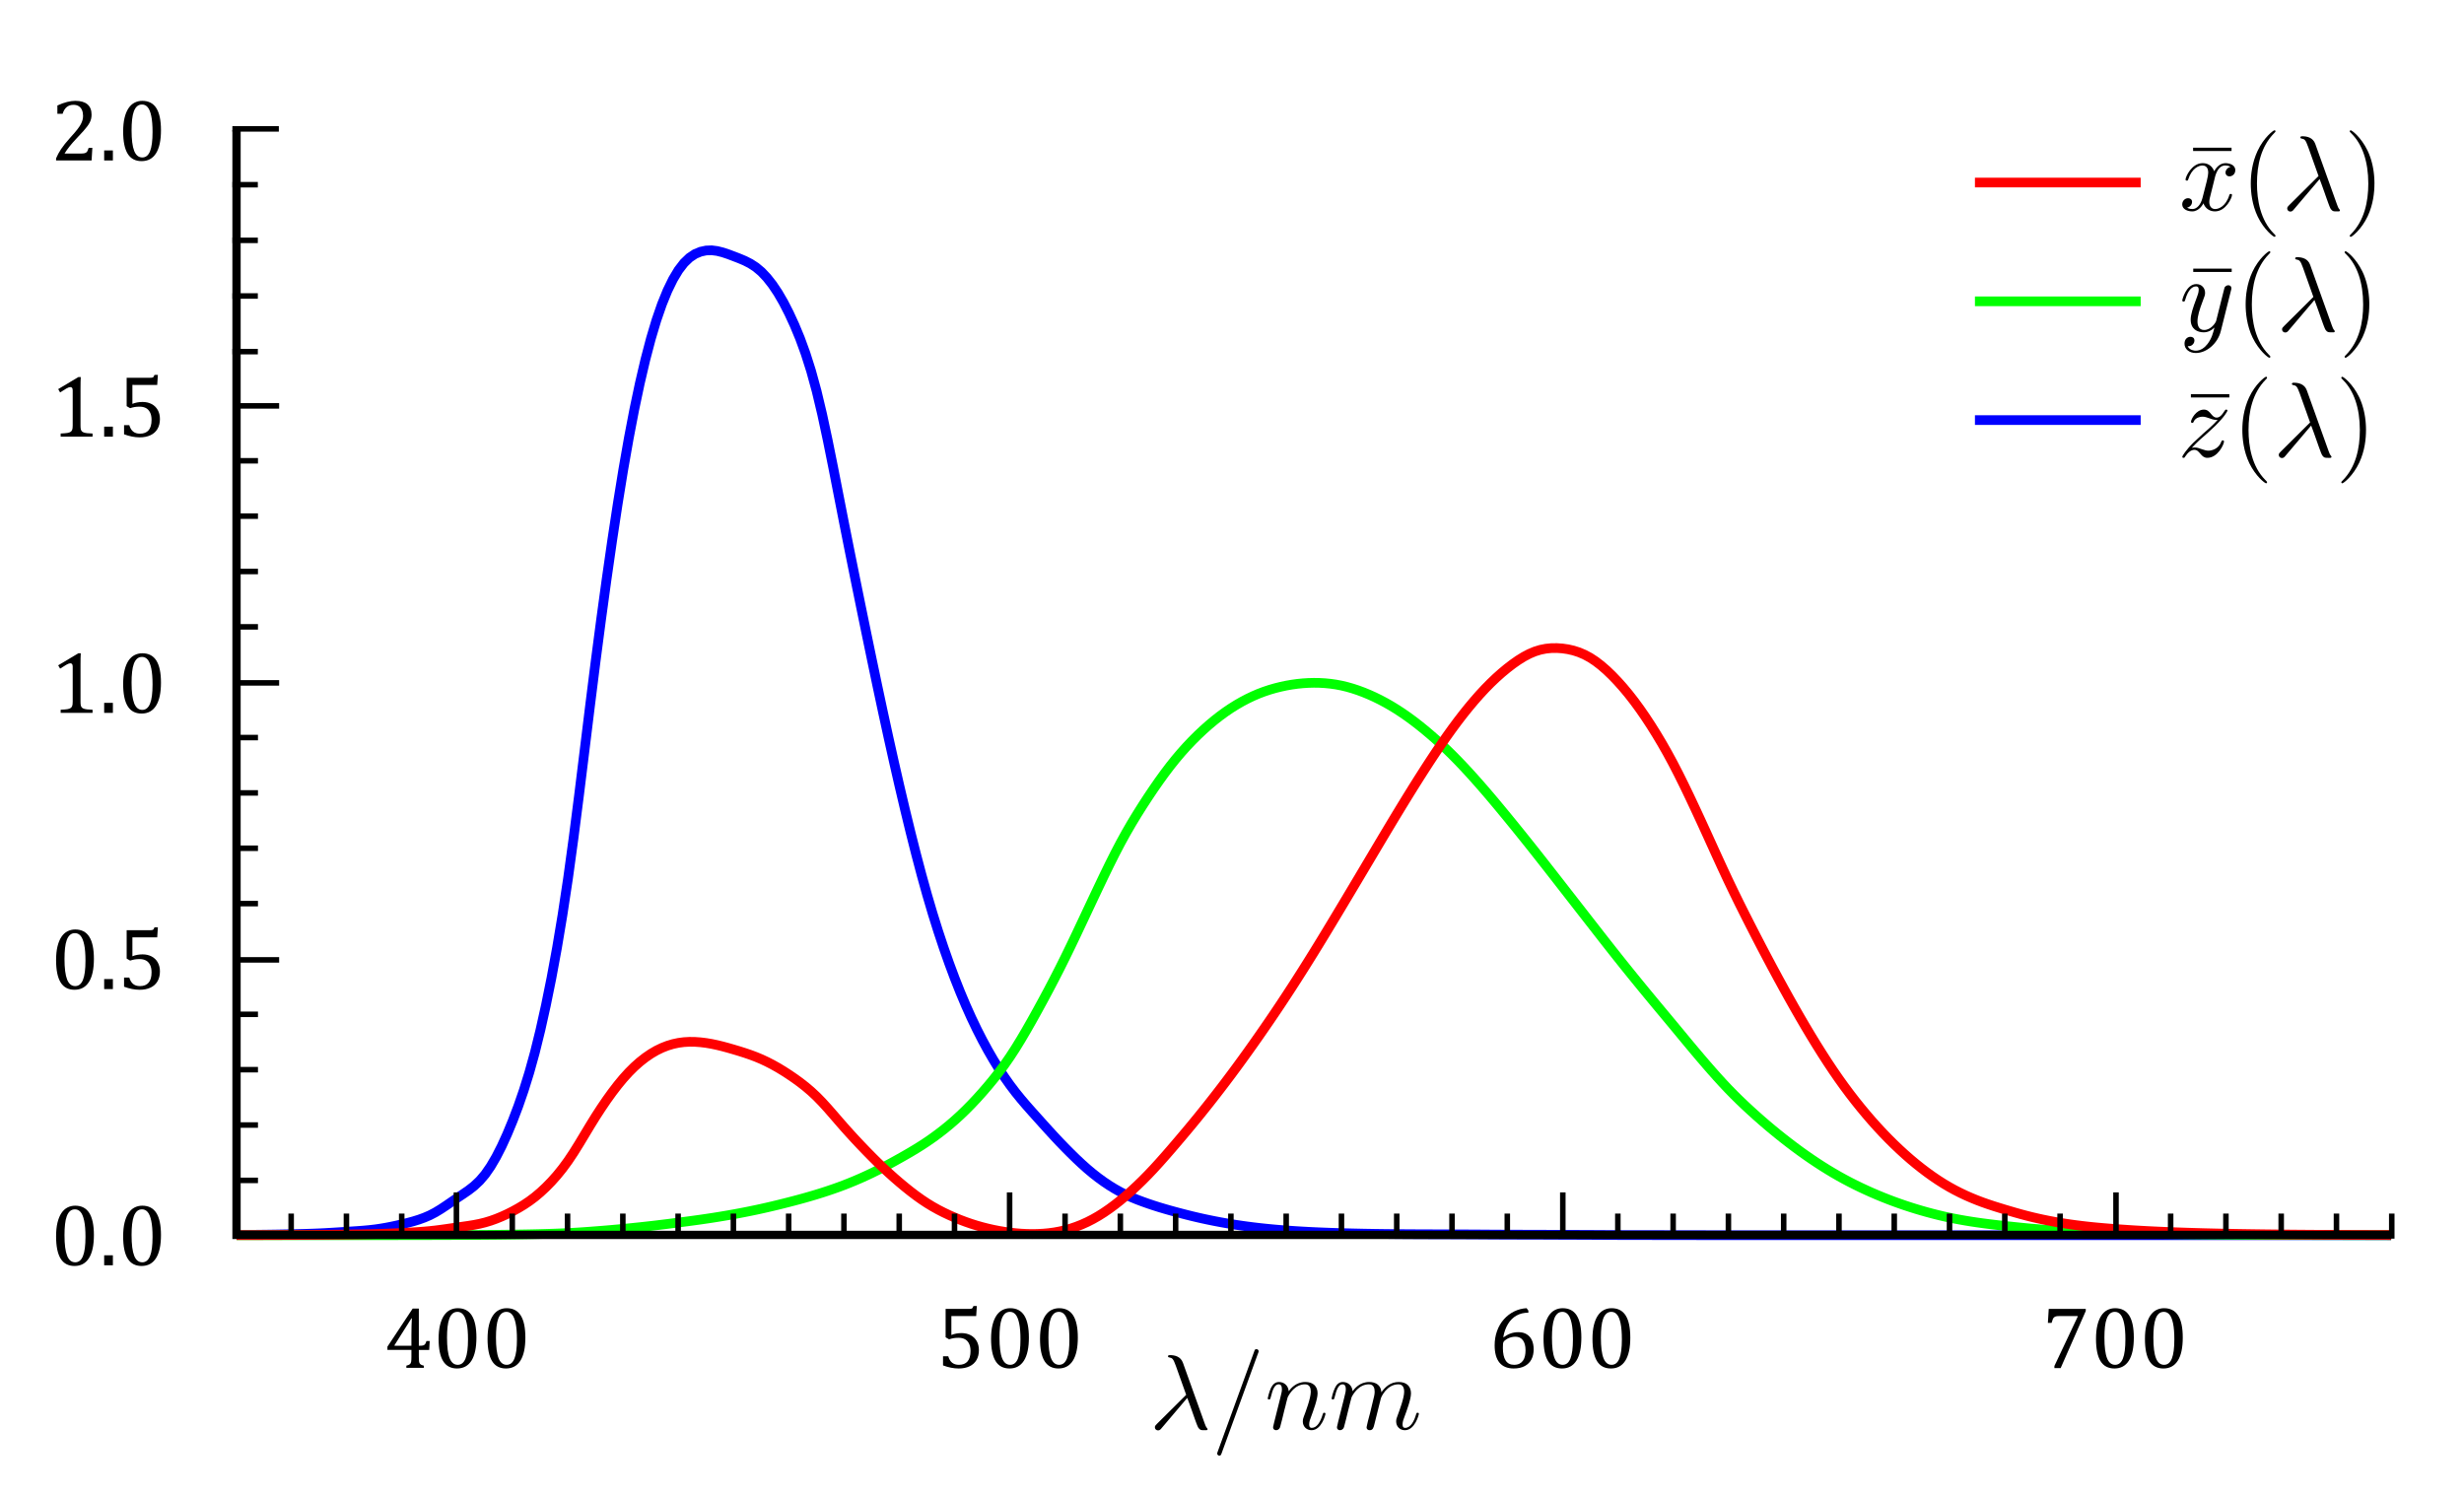 <?xml version="1.0" encoding="UTF-8" standalone="no"?>
<!-- Generator: Adobe Illustrator 13.0.1, SVG Export Plug-In  -->

<svg
   xmlns:dc="http://purl.org/dc/elements/1.1/"
   xmlns:cc="http://creativecommons.org/ns#"
   xmlns:rdf="http://www.w3.org/1999/02/22-rdf-syntax-ns#"
   xmlns:svg="http://www.w3.org/2000/svg"
   xmlns="http://www.w3.org/2000/svg"
   xmlns:sodipodi="http://sodipodi.sourceforge.net/DTD/sodipodi-0.dtd"
   xmlns:inkscape="http://www.inkscape.org/namespaces/inkscape"
   version="1.1"
   x="0px"
   y="0px"
   width="446px"
   height="271px"
   viewBox="-9.144 -15.712 446 271"
   enable-background="new -9.144 -15.712 446 271"
   xml:space="preserve"
   id="svg2"
   inkscape:version="0.48.4 r9939"
   sodipodi:docname="CIE_XYZ.svg"><sodipodi:namedview
     pagecolor="#ffffff"
     bordercolor="#666666"
     borderopacity="1"
     objecttolerance="10"
     gridtolerance="10"
     guidetolerance="10"
     inkscape:pageopacity="0"
     inkscape:pageshadow="2"
     inkscape:window-width="1855"
     inkscape:window-height="1056"
     id="namedview258"
     showgrid="false"
     inkscape:zoom="3.1213403"
     inkscape:cx="221.919"
     inkscape:cy="130.14823"
     inkscape:window-x="1425"
     inkscape:window-y="24"
     inkscape:window-maximized="1"
     inkscape:current-layer="svg2" /><defs
     id="defs4" /><polyline
     fill="none"
     stroke="#0000FF"
     stroke-width="1.75"
     points="33.668,207.832 34.668,207.824 35.668,207.816 36.668,207.807   37.668,207.796 38.668,207.784 39.668,207.771 40.668,207.756 41.668,207.738 42.668,207.719 43.668,207.698 44.668,207.675   45.668,207.648 46.668,207.619 47.668,207.585 48.668,207.544 49.668,207.495 50.668,207.438 51.668,207.377 52.668,207.313   53.668,207.248 54.668,207.184 55.668,207.118 56.668,207.043 57.668,206.951 58.668,206.838 59.668,206.695 60.668,206.527   61.668,206.334 62.668,206.119 63.668,205.888 64.668,205.642 65.668,205.372 66.668,205.064 67.668,204.703 68.668,204.271   69.668,203.749 70.668,203.143 71.668,202.48 72.668,201.793 73.668,201.107 74.668,200.443 75.668,199.756 76.668,198.977   77.668,198.039 78.668,196.873 79.668,195.432 80.668,193.723 81.668,191.762 82.668,189.566 83.668,187.152 84.668,184.523   85.668,181.631 86.668,178.415 87.668,174.813 88.668,170.763 89.668,166.271 90.668,161.346 91.668,155.923 92.668,149.939   93.668,143.332 94.668,136.044 95.668,128.221 96.668,120.108 97.668,111.949 98.668,103.987 99.668,96.356 100.668,89.043   101.668,82.08 102.668,75.5 103.668,69.333 104.668,63.629 105.668,58.412 106.668,53.673 107.668,49.404 108.668,45.597   109.668,42.252 110.668,39.363 111.668,36.905 112.668,34.854 113.668,33.187 114.668,31.888 115.668,30.93 116.668,30.266   117.668,29.849 118.668,29.633 119.668,29.596 120.668,29.723 121.668,29.973 122.668,30.306 123.668,30.682 124.668,31.067   125.668,31.489 126.668,31.998 127.668,32.646 128.668,33.482 129.668,34.537 130.668,35.807 131.668,37.299 132.668,39.019   133.668,40.973 134.668,43.14 135.668,45.551 136.668,48.291 137.668,51.44 138.668,55.083 139.668,59.281 140.668,63.94   141.668,68.905 142.668,74.019 143.668,79.128 144.668,84.15 145.668,89.11 146.668,94.017 147.668,98.878 148.668,103.703   149.668,108.473 150.668,113.158 151.668,117.747 152.668,122.23 153.668,126.598 154.668,130.841 155.668,134.948 156.668,138.901   157.668,142.682 158.668,146.272 159.668,149.66 160.668,152.852 161.668,155.859 162.668,158.695 163.668,161.375 164.668,163.9   165.668,166.274 166.668,168.504 167.668,170.598 168.668,172.563 169.668,174.406 170.668,176.137 171.668,177.759   172.668,179.275 173.668,180.692 174.668,182.011 175.668,183.244 176.668,184.416 177.668,185.547 178.668,186.662   179.668,187.775 180.668,188.881 181.668,189.971 182.668,191.037 183.668,192.072 184.668,193.078 185.668,194.055   186.668,194.993 187.668,195.885 188.668,196.723 189.668,197.502 190.668,198.226 191.668,198.895 192.668,199.508   193.668,200.067 194.668,200.572 195.668,201.025 196.668,201.436 197.668,201.813 198.668,202.168 199.668,202.502   200.668,202.818 201.668,203.117 202.668,203.402 203.668,203.677 204.668,203.941 205.668,204.199 206.668,204.447   207.668,204.684 208.668,204.908 209.668,205.121 210.668,205.323 211.668,205.514 212.668,205.693 213.668,205.863   214.668,206.021 215.668,206.168 216.668,206.307 217.668,206.434 218.668,206.553 219.668,206.662 220.668,206.762   221.668,206.855 222.668,206.939 223.668,207.018 224.668,207.089 225.668,207.154 226.668,207.214 227.668,207.269   228.668,207.317 229.668,207.362 230.668,207.402 231.668,207.439 232.668,207.473 233.668,207.502 234.668,207.53 235.668,207.556   236.668,207.578 237.668,207.6 238.668,207.617 239.668,207.635 240.668,207.648 241.668,207.662 242.668,207.673 243.668,207.683   244.668,207.691 245.668,207.697 246.668,207.703 247.668,207.709 248.668,207.713 249.668,207.716 250.668,207.719   251.668,207.722 252.668,207.725 253.668,207.728 254.668,207.731 255.668,207.736 256.668,207.741 257.668,207.746   258.668,207.752 259.668,207.759 260.668,207.766 261.668,207.771 262.668,207.777 263.668,207.783 264.668,207.785   265.668,207.787 266.668,207.789 267.668,207.791 268.668,207.793 269.668,207.796 270.668,207.8 271.668,207.804 272.668,207.809   273.668,207.813 274.668,207.816 275.668,207.82 276.668,207.824 277.668,207.828 278.668,207.832 279.668,207.838 280.668,207.844   281.668,207.85 282.668,207.854 283.668,207.858 284.668,207.861 285.668,207.864 286.668,207.866 287.668,207.867 288.668,207.869   289.668,207.869 290.668,207.871 291.668,207.871 292.668,207.873 293.668,207.873 294.668,207.875 295.668,207.877   296.668,207.879 297.668,207.881 298.668,207.883 299.668,207.884 300.668,207.885 301.668,207.887 302.668,207.887   303.668,207.888 304.668,207.889 305.668,207.889 306.668,207.889 307.668,207.889 308.668,207.89 309.668,207.89 310.668,207.891   311.668,207.891 312.668,207.891 313.668,207.891 314.668,207.891 315.668,207.891 316.668,207.891 317.668,207.892   318.668,207.892 319.668,207.892 320.668,207.893 321.668,207.893 322.668,207.893 323.668,207.893 324.668,207.893   325.668,207.893 326.668,207.893 327.668,207.893 328.668,207.893 329.668,207.893 330.668,207.893 331.668,207.893   332.668,207.893 333.668,207.893 334.668,207.893 335.668,207.893 336.668,207.893 337.668,207.893 338.668,207.893   339.668,207.893 340.668,207.893 341.668,207.893 342.668,207.893 343.668,207.893 344.668,207.893 345.668,207.893   346.668,207.893 347.668,207.893 348.668,207.893 349.668,207.893 350.668,207.893 351.668,207.893 352.668,207.893   353.668,207.893 354.668,207.893 355.668,207.893 356.668,207.893 357.668,207.893 358.668,207.893 359.668,207.893   360.668,207.893 361.668,207.893 362.668,207.893 363.668,207.893 364.668,207.893 365.668,207.893 366.668,207.893   367.668,207.893 368.668,207.893 369.668,207.893 370.668,207.893 371.668,207.893 372.668,207.893 373.668,207.893   374.668,207.893 375.668,207.893 376.668,207.893 377.668,207.893 378.668,207.893 379.668,207.893 380.668,207.893   381.668,207.893 382.668,207.893 383.668,207.893 384.668,207.893 385.668,207.893 386.668,207.893 387.668,207.893   388.668,207.893 389.668,207.893 390.668,207.893 391.668,207.893 392.668,207.893 393.668,207.893 394.668,207.893   395.668,207.893 396.668,207.893 397.668,207.893 398.668,207.893 399.668,207.893 400.668,207.893 401.668,207.893   402.668,207.893 403.668,207.893 404.668,207.893 405.668,207.893 406.668,207.893 407.668,207.893 408.668,207.893   409.668,207.893 410.668,207.893 411.668,207.893 412.668,207.893 413.668,207.893 414.668,207.893 415.668,207.893   416.668,207.893 417.668,207.893 418.668,207.893 419.668,207.893 420.668,207.893 421.668,207.893 422.668,207.893   423.668,207.893 "
     id="polyline6" /><polyline
     fill="none"
     stroke="#00FF00"
     stroke-width="1.75"
     points="33.668,207.893 34.668,207.893 35.668,207.893 36.668,207.893   37.668,207.893 38.668,207.893 39.668,207.892 40.668,207.892 41.668,207.892 42.668,207.892 43.668,207.892 44.668,207.891   45.668,207.891 46.668,207.891 47.668,207.891 48.668,207.891 49.668,207.891 50.668,207.89 51.668,207.89 52.668,207.889   53.668,207.889 54.668,207.889 55.668,207.888 56.668,207.887 57.668,207.887 58.668,207.887 59.668,207.885 60.668,207.885   61.668,207.883 62.668,207.882 63.668,207.881 64.668,207.879 65.668,207.877 66.668,207.875 67.668,207.873 68.668,207.871   69.668,207.867 70.668,207.864 71.668,207.861 72.668,207.857 73.668,207.854 74.668,207.85 75.668,207.846 76.668,207.841   77.668,207.836 78.668,207.828 79.668,207.82 80.668,207.811 81.668,207.799 82.668,207.785 83.668,207.771 84.668,207.756   85.668,207.739 86.668,207.721 87.668,207.699 88.668,207.675 89.668,207.646 90.668,207.616 91.668,207.581 92.668,207.54   93.668,207.492 94.668,207.438 95.668,207.377 96.668,207.31 97.668,207.238 98.668,207.162 99.668,207.084 100.668,207.002   101.668,206.916 102.668,206.826 103.668,206.732 104.668,206.635 105.668,206.534 106.668,206.43 107.668,206.321 108.668,206.209   109.668,206.092 110.668,205.971 111.668,205.848 112.668,205.721 113.668,205.593 114.668,205.463 115.668,205.332   116.668,205.197 117.668,205.058 118.668,204.912 119.668,204.762 120.668,204.604 121.668,204.44 122.668,204.27 123.668,204.093   124.668,203.908 125.668,203.716 126.668,203.516 127.668,203.309 128.668,203.093 129.668,202.868 130.668,202.635   131.668,202.395 132.668,202.146 133.668,201.893 134.668,201.633 135.668,201.365 136.668,201.088 137.668,200.801   138.668,200.502 139.668,200.191 140.668,199.865 141.668,199.525 142.668,199.17 143.668,198.795 144.668,198.4 145.668,197.988   146.668,197.556 147.668,197.104 148.668,196.633 149.668,196.139 150.668,195.625 151.668,195.094 152.668,194.547 153.668,193.99   154.668,193.425 155.668,192.846 156.668,192.246 157.668,191.621 158.668,190.963 159.668,190.268 160.668,189.537   161.668,188.766 162.668,187.951 163.668,187.091 164.668,186.181 165.668,185.219 166.668,184.207 167.668,183.145   168.668,182.033 169.668,180.874 170.668,179.663 171.668,178.388 172.668,177.035 173.668,175.593 174.668,174.053   175.668,172.424 176.668,170.723 177.668,168.964 178.668,167.162 179.668,165.33 180.668,163.461 181.668,161.553 182.668,159.599   183.668,157.593 184.668,155.535 185.668,153.441 186.668,151.324 187.668,149.196 188.668,147.072 189.668,144.958   190.668,142.861 191.668,140.805 192.668,138.809 193.668,136.893 194.668,135.074 195.668,133.346 196.668,131.695   197.668,130.109 198.668,128.572 199.668,127.082 200.668,125.643 201.668,124.262 202.668,122.943 203.668,121.692   204.668,120.512 205.668,119.396 206.668,118.343 207.668,117.348 208.668,116.408 209.668,115.519 210.668,114.684 211.668,113.9   212.668,113.17 213.668,112.493 214.668,111.867 215.668,111.292 216.668,110.767 217.668,110.291 218.668,109.862 219.668,109.483   220.668,109.151 221.668,108.861 222.668,108.611 223.668,108.397 224.668,108.222 225.668,108.083 226.668,107.981   227.668,107.918 228.668,107.893 229.668,107.907 230.668,107.962 231.668,108.06 232.668,108.203 233.668,108.393 234.668,108.632   235.668,108.918 236.668,109.248 237.668,109.62 238.668,110.033 239.668,110.484 240.668,110.976 241.668,111.507 242.668,112.079   243.668,112.692 244.668,113.348 245.668,114.042 246.668,114.776 247.668,115.547 248.668,116.353 249.668,117.192   250.668,118.065 251.668,118.972 252.668,119.915 253.668,120.893 254.668,121.906 255.668,122.953 256.668,124.03 257.668,125.135   258.668,126.263 259.668,127.413 260.668,128.584 261.668,129.773 262.668,130.977 263.668,132.192 264.668,133.417 265.668,134.65   266.668,135.893 267.668,137.143 268.668,138.402 269.668,139.671 270.668,140.945 271.668,142.225 272.668,143.508   273.668,144.793 274.668,146.077 275.668,147.361 276.668,148.645 277.668,149.929 278.668,151.213 279.668,152.496   280.668,153.779 281.668,155.057 282.668,156.329 283.668,157.593 284.668,158.846 285.668,160.09 286.668,161.324 287.668,162.553   288.668,163.772 289.668,164.984 290.668,166.189 291.668,167.39 292.668,168.59 293.668,169.793 294.668,171.001 295.668,172.21   296.668,173.415 297.668,174.611 298.668,175.793 299.668,176.959 300.668,178.107 301.668,179.233 302.668,180.33 303.668,181.393   304.668,182.416 305.668,183.404 306.668,184.359 307.668,185.287 308.668,186.192 309.668,187.076 310.668,187.938   311.668,188.777 312.668,189.596 313.668,190.393 314.668,191.17 315.668,191.928 316.668,192.665 317.668,193.38 318.668,194.072   319.668,194.742 320.668,195.391 321.668,196.015 322.668,196.615 323.668,197.192 324.668,197.745 325.668,198.273 326.668,198.78   327.668,199.266 328.668,199.732 329.668,200.181 330.668,200.609 331.668,201.021 332.668,201.416 333.668,201.793   334.668,202.152 335.668,202.497 336.668,202.825 337.668,203.138 338.668,203.435 339.668,203.717 340.668,203.984   341.668,204.236 342.668,204.473 343.668,204.692 344.668,204.896 345.668,205.085 346.668,205.26 347.668,205.422 348.668,205.572   349.668,205.713 350.668,205.842 351.668,205.965 352.668,206.08 353.668,206.192 354.668,206.303 355.668,206.408 356.668,206.512   357.668,206.609 358.668,206.701 359.668,206.785 360.668,206.865 361.668,206.939 362.668,207.008 363.668,207.072   364.668,207.131 365.668,207.184 366.668,207.233 367.668,207.279 368.668,207.32 369.668,207.358 370.668,207.393 371.668,207.425   372.668,207.455 373.668,207.482 374.668,207.509 375.668,207.533 376.668,207.557 377.668,207.579 378.668,207.6 379.668,207.619   380.668,207.637 381.668,207.653 382.668,207.669 383.668,207.684 384.668,207.697 385.668,207.71 386.668,207.723 387.668,207.733   388.668,207.744 389.668,207.754 390.668,207.764 391.668,207.771 392.668,207.78 393.668,207.788 394.668,207.795 395.668,207.801   396.668,207.808 397.668,207.813 398.668,207.818 399.668,207.824 400.668,207.828 401.668,207.832 402.668,207.837   403.668,207.841 404.668,207.844 405.668,207.848 406.668,207.851 407.668,207.854 408.668,207.856 409.668,207.859   410.668,207.861 411.668,207.863 412.668,207.865 413.668,207.867 414.668,207.869 415.668,207.871 416.668,207.873   417.668,207.874 418.668,207.875 419.668,207.877 420.668,207.878 421.668,207.879 422.668,207.88 423.668,207.881 "
     id="polyline8" /><polyline
     fill="none"
     stroke="#FF0000"
     stroke-width="1.75"
     points="33.668,207.879 34.668,207.878 35.668,207.876 36.668,207.874   37.668,207.872 38.668,207.869 39.668,207.867 40.668,207.863 41.668,207.859 42.668,207.855 43.668,207.852 44.668,207.846   45.668,207.841 46.668,207.834 47.668,207.827 48.668,207.818 49.668,207.809 50.668,207.796 51.668,207.783 52.668,207.77   53.668,207.756 54.668,207.742 55.668,207.729 56.668,207.713 57.668,207.693 58.668,207.669 59.668,207.639 60.668,207.604   61.668,207.563 62.668,207.518 63.668,207.469 64.668,207.416 65.668,207.359 66.668,207.295 67.668,207.219 68.668,207.127   69.668,207.018 70.668,206.89 71.668,206.75 72.668,206.605 73.668,206.461 74.668,206.322 75.668,206.178 76.668,206.015   77.668,205.818 78.668,205.574 79.668,205.271 80.668,204.914 81.668,204.504 82.668,204.046 83.668,203.541 84.668,202.993   85.668,202.391 86.668,201.721 87.668,200.971 88.668,200.129 89.668,199.197 90.668,198.175 91.668,197.052 92.668,195.816   93.668,194.455 94.668,192.957 95.668,191.354 96.668,189.694 97.668,188.031 98.668,186.416 99.668,184.874 100.668,183.404   101.668,182.015 102.668,180.712 103.668,179.502 104.668,178.398 105.668,177.402 106.668,176.514 107.668,175.729   108.668,175.043 109.668,174.457 110.668,173.972 111.668,173.58 112.668,173.279 113.668,173.064 114.668,172.933 115.668,172.878   116.668,172.891 117.668,172.964 118.668,173.086 119.668,173.256 120.668,173.467 121.668,173.712 122.668,173.983   123.668,174.272 124.668,174.572 125.668,174.889 126.668,175.229 127.668,175.604 128.668,176.022 129.668,176.49 130.668,177.004   131.668,177.563 132.668,178.167 133.668,178.813 134.668,179.496 135.668,180.221 136.668,181.001 137.668,181.851   138.668,182.783 139.668,183.808 140.668,184.907 141.668,186.052 142.668,187.211 143.668,188.356 144.668,189.471 145.668,190.56   146.668,191.624 147.668,192.664 148.668,193.683 149.668,194.675 150.668,195.636 151.668,196.564 152.668,197.463   153.668,198.328 154.668,199.162 155.668,199.962 156.668,200.721 157.668,201.435 158.668,202.098 159.668,202.707   160.668,203.265 161.668,203.777 162.668,204.252 163.668,204.691 164.668,205.102 165.668,205.479 166.668,205.824   167.668,206.139 168.668,206.422 169.668,206.676 170.668,206.9 171.668,207.096 172.668,207.263 173.668,207.402 174.668,207.515   175.668,207.598 176.668,207.65 177.668,207.669 178.668,207.652 179.668,207.6 180.668,207.509 181.668,207.375 182.668,207.194   183.668,206.963 184.668,206.678 185.668,206.339 186.668,205.945 187.668,205.493 188.668,204.982 189.668,204.411   190.668,203.781 191.668,203.094 192.668,202.354 193.668,201.565 194.668,200.729 195.668,199.846 196.668,198.918   197.668,197.947 198.668,196.933 199.668,195.876 200.668,194.781 201.668,193.656 202.668,192.508 203.668,191.343   204.668,190.167 205.668,188.979 206.668,187.775 207.668,186.557 208.668,185.317 209.668,184.061 210.668,182.786   211.668,181.493 212.668,180.183 213.668,178.853 214.668,177.504 215.668,176.135 216.668,174.748 217.668,173.344   218.668,171.923 219.668,170.484 220.668,169.029 221.668,167.555 222.668,166.062 223.668,164.548 224.668,163.014   225.668,161.459 226.668,159.887 227.668,158.295 228.668,156.688 229.668,155.063 230.668,153.424 231.668,151.771 232.668,150.11   233.668,148.442 234.668,146.771 235.668,145.095 236.668,143.416 237.668,141.735 238.668,140.053 239.668,138.369   240.668,136.687 241.668,135.01 242.668,133.341 243.668,131.683 244.668,130.038 245.668,128.41 246.668,126.8 247.668,125.21   248.668,123.643 249.668,122.1 250.668,120.584 251.668,119.103 252.668,117.661 253.668,116.263 254.668,114.913 255.668,113.613   256.668,112.365 257.668,111.171 258.668,110.033 259.668,108.954 260.668,107.938 261.668,106.983 262.668,106.092   263.668,105.263 264.668,104.494 265.668,103.794 266.668,103.174 267.668,102.646 268.668,102.223 269.668,101.913   270.668,101.713 271.668,101.612 272.668,101.602 273.668,101.673 274.668,101.819 275.668,102.048 276.668,102.37 277.668,102.795   278.668,103.333 279.668,103.989 280.668,104.756 281.668,105.626 282.668,106.588 283.668,107.633 284.668,108.756   285.668,109.959 286.668,111.243 287.668,112.608 288.668,114.053 289.668,115.573 290.668,117.168 291.668,118.842   292.668,120.601 293.668,122.447 294.668,124.385 295.668,126.398 296.668,128.475 297.668,130.598 298.668,132.752   299.668,134.934 300.668,137.134 301.668,139.332 302.668,141.512 303.668,143.652 304.668,145.741 305.668,147.781   306.668,149.782 307.668,151.753 308.668,153.703 309.668,155.633 310.668,157.538 311.668,159.418 312.668,161.273   313.668,163.103 314.668,164.906 315.668,166.683 316.668,168.428 317.668,170.139 318.668,171.813 319.668,173.447   320.668,175.041 321.668,176.591 322.668,178.092 323.668,179.543 324.668,180.938 325.668,182.281 326.668,183.574 327.668,184.82   328.668,186.022 329.668,187.183 330.668,188.301 331.668,189.375 332.668,190.409 333.668,191.402 334.668,192.355 335.668,193.27   336.668,194.144 337.668,194.979 338.668,195.772 339.668,196.529 340.668,197.246 341.668,197.924 342.668,198.56 343.668,199.152   344.668,199.703 345.668,200.212 346.668,200.686 347.668,201.124 348.668,201.533 349.668,201.912 350.668,202.264   351.668,202.596 352.668,202.91 353.668,203.216 354.668,203.514 355.668,203.805 356.668,204.086 357.668,204.352 358.668,204.603   359.668,204.836 360.668,205.055 361.668,205.258 362.668,205.447 363.668,205.623 364.668,205.784 365.668,205.933   366.668,206.068 367.668,206.193 368.668,206.309 369.668,206.414 370.668,206.51 371.668,206.598 372.668,206.68 373.668,206.757   374.668,206.83 375.668,206.898 376.668,206.964 377.668,207.025 378.668,207.082 379.668,207.135 380.668,207.184 381.668,207.23   382.668,207.273 383.668,207.313 384.668,207.352 385.668,207.387 386.668,207.421 387.668,207.452 388.668,207.481 389.668,207.51   390.668,207.535 391.668,207.559 392.668,207.582 393.668,207.603 394.668,207.622 395.668,207.641 396.668,207.657   397.668,207.673 398.668,207.688 399.668,207.701 400.668,207.715 401.668,207.727 402.668,207.738 403.668,207.748   404.668,207.759 405.668,207.768 406.668,207.777 407.668,207.785 408.668,207.793 409.668,207.8 410.668,207.807 411.668,207.813   412.668,207.818 413.668,207.824 414.668,207.828 415.668,207.833 416.668,207.838 417.668,207.842 418.668,207.845   419.668,207.848 420.668,207.852 421.668,207.854 422.668,207.857 423.668,207.859 "
     id="polyline10" /><polyline
     fill="none"
     stroke="#000000"
     stroke-width="1.5"
     points="423.668,207.832 33.668,207.832 33.668,7.832 "
     id="polyline12" /><line
     x1="373.865"
     y1="208.279"
     x2="373.865"
     y2="200.135"
     id="line14"
     style="fill:none;stroke:#000000;stroke-width:1;stroke-miterlimit:4;stroke-dasharray:none" /><line
     x1="273.734"
     y1="208.279"
     x2="273.734"
     y2="200.135"
     id="line16"
     style="fill:none;stroke:#000000;stroke-width:1;stroke-miterlimit:4;stroke-dasharray:none" /><line
     x1="173.602"
     y1="208.279"
     x2="173.602"
     y2="200.135"
     id="line18"
     style="fill:none;stroke:#000000;stroke-width:1;stroke-miterlimit:4;stroke-dasharray:none" /><line
     x1="73.471"
     y1="208.279"
     x2="73.471"
     y2="200.135"
     id="line20"
     style="fill:none;stroke:#000000;stroke-width:1;stroke-miterlimit:4;stroke-dasharray:none" /><line
     x1="83.58"
     y1="208.511"
     x2="83.58"
     y2="203.971"
     id="line22"
     style="fill:none;stroke:#000000;stroke-width:1;stroke-miterlimit:4;stroke-dasharray:none" /><line
     x1="63.569"
     y1="208.511"
     x2="63.569"
     y2="203.971"
     id="line24"
     style="fill:none;stroke:#000000;stroke-width:1;stroke-miterlimit:4;stroke-dasharray:none" /><line
     x1="53.563"
     y1="208.511"
     x2="53.563"
     y2="203.971"
     id="line26"
     style="fill:none;stroke:#000000;stroke-width:1;stroke-miterlimit:4;stroke-dasharray:none" /><line
     x1="43.557"
     y1="208.511"
     x2="43.557"
     y2="203.971"
     id="line28"
     style="fill:none;stroke:#000000;stroke-width:1;stroke-miterlimit:4;stroke-dasharray:none" /><line
     x1="93.586"
     y1="208.511"
     x2="93.586"
     y2="203.971"
     id="line30"
     style="fill:none;stroke:#000000;stroke-width:1;stroke-miterlimit:4;stroke-dasharray:none" /><line
     x1="103.592"
     y1="208.511"
     x2="103.592"
     y2="203.971"
     id="line32"
     style="fill:none;stroke:#000000;stroke-width:1;stroke-miterlimit:4;stroke-dasharray:none" /><line
     x1="113.598"
     y1="208.511"
     x2="113.598"
     y2="203.971"
     id="line34"
     style="fill:none;stroke:#000000;stroke-width:1;stroke-miterlimit:4;stroke-dasharray:none" /><line
     x1="123.604"
     y1="208.511"
     x2="123.604"
     y2="203.971"
     id="line36"
     style="fill:none;stroke:#000000;stroke-width:1;stroke-miterlimit:4;stroke-dasharray:none" /><line
     x1="133.61"
     y1="208.511"
     x2="133.61"
     y2="203.971"
     id="line38"
     style="fill:none;stroke:#000000;stroke-width:1;stroke-miterlimit:4;stroke-dasharray:none" /><line
     x1="143.615"
     y1="208.511"
     x2="143.615"
     y2="203.971"
     id="line40"
     style="fill:none;stroke:#000000;stroke-width:1;stroke-miterlimit:4;stroke-dasharray:none" /><line
     x1="153.621"
     y1="208.511"
     x2="153.621"
     y2="203.971"
     id="line42"
     style="fill:none;stroke:#000000;stroke-width:1;stroke-miterlimit:4;stroke-dasharray:none" /><line
     x1="163.627"
     y1="208.511"
     x2="163.627"
     y2="203.971"
     id="line44"
     style="fill:none;stroke:#000000;stroke-width:1;stroke-miterlimit:4;stroke-dasharray:none" /><line
     x1="183.639"
     y1="208.511"
     x2="183.639"
     y2="203.971"
     id="line46"
     style="fill:none;stroke:#000000;stroke-width:1;stroke-miterlimit:4;stroke-dasharray:none" /><line
     x1="193.645"
     y1="208.511"
     x2="193.645"
     y2="203.971"
     id="line48"
     style="fill:none;stroke:#000000;stroke-width:1;stroke-miterlimit:4;stroke-dasharray:none" /><line
     x1="203.65"
     y1="208.511"
     x2="203.65"
     y2="203.971"
     id="line50"
     style="fill:none;stroke:#000000;stroke-width:1;stroke-miterlimit:4;stroke-dasharray:none" /><line
     x1="213.656"
     y1="208.511"
     x2="213.656"
     y2="203.971"
     id="line52"
     style="fill:none;stroke:#000000;stroke-width:1;stroke-miterlimit:4;stroke-dasharray:none" /><line
     x1="223.662"
     y1="208.511"
     x2="223.662"
     y2="203.971"
     id="line54"
     style="fill:none;stroke:#000000;stroke-width:1;stroke-miterlimit:4;stroke-dasharray:none" /><line
     x1="233.668"
     y1="208.511"
     x2="233.668"
     y2="203.971"
     id="line56"
     style="fill:none;stroke:#000000;stroke-width:1;stroke-miterlimit:4;stroke-dasharray:none" /><line
     x1="243.674"
     y1="208.511"
     x2="243.674"
     y2="203.971"
     id="line58"
     style="fill:none;stroke:#000000;stroke-width:1;stroke-miterlimit:4;stroke-dasharray:none" /><line
     x1="253.68"
     y1="208.511"
     x2="253.68"
     y2="203.971"
     id="line60"
     style="fill:none;stroke:#000000;stroke-width:1;stroke-miterlimit:4;stroke-dasharray:none" /><line
     x1="263.686"
     y1="208.511"
     x2="263.686"
     y2="203.971"
     id="line62"
     style="fill:none;stroke:#000000;stroke-width:1;stroke-miterlimit:4;stroke-dasharray:none" /><line
     x1="283.697"
     y1="208.511"
     x2="283.697"
     y2="203.971"
     id="line64"
     style="fill:none;stroke:#000000;stroke-width:1;stroke-miterlimit:4;stroke-dasharray:none" /><line
     x1="293.703"
     y1="208.511"
     x2="293.703"
     y2="203.971"
     id="line66"
     style="fill:none;stroke:#000000;stroke-width:1;stroke-miterlimit:4;stroke-dasharray:none" /><line
     x1="303.709"
     y1="208.511"
     x2="303.709"
     y2="203.971"
     id="line68"
     style="fill:none;stroke:#000000;stroke-width:1;stroke-miterlimit:4;stroke-dasharray:none" /><line
     x1="313.715"
     y1="208.511"
     x2="313.715"
     y2="203.971"
     id="line70"
     style="fill:none;stroke:#000000;stroke-width:1;stroke-miterlimit:4;stroke-dasharray:none" /><line
     x1="323.721"
     y1="208.511"
     x2="323.721"
     y2="203.971"
     id="line72"
     style="fill:none;stroke:#000000;stroke-width:1;stroke-miterlimit:4;stroke-dasharray:none" /><line
     x1="333.726"
     y1="208.511"
     x2="333.726"
     y2="203.971"
     id="line74"
     style="fill:none;stroke:#000000;stroke-width:1;stroke-miterlimit:4;stroke-dasharray:none" /><line
     x1="343.732"
     y1="208.511"
     x2="343.732"
     y2="203.971"
     id="line76"
     style="fill:none;stroke:#000000;stroke-width:1;stroke-miterlimit:4;stroke-dasharray:none" /><line
     x1="353.738"
     y1="208.511"
     x2="353.738"
     y2="203.971"
     id="line78"
     style="fill:none;stroke:#000000;stroke-width:1;stroke-miterlimit:4;stroke-dasharray:none" /><line
     x1="363.744"
     y1="208.511"
     x2="363.744"
     y2="203.971"
     id="line80"
     style="fill:none;stroke:#000000;stroke-width:1;stroke-miterlimit:4;stroke-dasharray:none" /><line
     x1="383.756"
     y1="208.511"
     x2="383.756"
     y2="203.971"
     id="line82"
     style="fill:none;stroke:#000000;stroke-width:1;stroke-miterlimit:4;stroke-dasharray:none" /><line
     x1="393.761"
     y1="208.511"
     x2="393.761"
     y2="203.971"
     id="line84"
     style="fill:none;stroke:#000000;stroke-width:1;stroke-miterlimit:4;stroke-dasharray:none" /><line
     x1="403.767"
     y1="208.511"
     x2="403.767"
     y2="203.971"
     id="line86"
     style="fill:none;stroke:#000000;stroke-width:1;stroke-miterlimit:4;stroke-dasharray:none" /><line
     x1="413.773"
     y1="208.511"
     x2="413.773"
     y2="203.971"
     id="line88"
     style="fill:none;stroke:#000000;stroke-width:1;stroke-miterlimit:4;stroke-dasharray:none" /><line
     x1="423.779"
     y1="208.511"
     x2="423.779"
     y2="203.971"
     id="line90"
     style="fill:none;stroke:#000000;stroke-width:1;stroke-miterlimit:4;stroke-dasharray:none" /><line
     x1="33.746"
     y1="158.046"
     x2="41.382"
     y2="158.046"
     id="line92"
     style="fill:none;stroke:#000000;stroke-width:1;stroke-miterlimit:4;stroke-dasharray:none" /><line
     x1="33.746"
     y1="107.903"
     x2="41.382"
     y2="107.903"
     id="line96"
     style="fill:none;stroke:#000000;stroke-width:1;stroke-miterlimit:4;stroke-dasharray:none" /><line
     x1="33.746"
     y1="57.761"
     x2="41.382"
     y2="57.761"
     id="line98"
     style="fill:none;stroke:#000000;stroke-width:1;stroke-miterlimit:4;stroke-dasharray:none" /><line
     x1="32.918"
     y1="7.618"
     x2="41.328"
     y2="7.618"
     id="line100"
     style="fill:none;stroke:#000000;stroke-width:1;stroke-miterlimit:4;stroke-dasharray:none" /><line
     x1="32.928"
     y1="17.725"
     x2="37.525"
     y2="17.725"
     id="line102"
     style="fill:none;stroke:#000000;stroke-width:1;stroke-miterlimit:4;stroke-dasharray:none" /><line
     x1="32.928"
     y1="27.796"
     x2="37.525"
     y2="27.796"
     id="line104"
     style="fill:none;stroke:#000000;stroke-width:1;stroke-miterlimit:4;stroke-dasharray:none" /><line
     x1="32.928"
     y1="37.868"
     x2="37.525"
     y2="37.868"
     id="line106"
     style="fill:none;stroke:#000000;stroke-width:1;stroke-miterlimit:4;stroke-dasharray:none" /><line
     x1="32.928"
     y1="47.939"
     x2="37.525"
     y2="47.939"
     id="line108"
     style="fill:none;stroke:#000000;stroke-width:1;stroke-miterlimit:4;stroke-dasharray:none" /><line
     x1="33.488"
     y1="67.7"
     x2="37.55"
     y2="67.7"
     id="line110"
     style="fill:none;stroke:#000000;stroke-width:1;stroke-miterlimit:4;stroke-dasharray:none" /><line
     x1="33.488"
     y1="77.721"
     x2="37.55"
     y2="77.721"
     id="line112"
     style="fill:none;stroke:#000000;stroke-width:1;stroke-miterlimit:4;stroke-dasharray:none" /><line
     x1="33.488"
     y1="87.741"
     x2="37.55"
     y2="87.741"
     id="line114"
     style="fill:none;stroke:#000000;stroke-width:1;stroke-miterlimit:4;stroke-dasharray:none" /><line
     x1="33.488"
     y1="97.761"
     x2="37.55"
     y2="97.761"
     id="line116"
     style="fill:none;stroke:#000000;stroke-width:1;stroke-miterlimit:4;stroke-dasharray:none" /><line
     x1="33.488"
     y1="117.802"
     x2="37.55"
     y2="117.802"
     id="line118"
     style="fill:none;stroke:#000000;stroke-width:1;stroke-miterlimit:4;stroke-dasharray:none" /><line
     x1="33.488"
     y1="127.822"
     x2="37.55"
     y2="127.822"
     id="line120"
     style="fill:none;stroke:#000000;stroke-width:1;stroke-miterlimit:4;stroke-dasharray:none" /><line
     x1="33.488"
     y1="137.842"
     x2="37.55"
     y2="137.842"
     id="line122"
     style="fill:none;stroke:#000000;stroke-width:1;stroke-miterlimit:4;stroke-dasharray:none" /><line
     x1="33.488"
     y1="147.862"
     x2="37.55"
     y2="147.862"
     id="line124"
     style="fill:none;stroke:#000000;stroke-width:1;stroke-miterlimit:4;stroke-dasharray:none" /><line
     x1="33.488"
     y1="167.903"
     x2="37.55"
     y2="167.903"
     id="line126"
     style="fill:none;stroke:#000000;stroke-width:1;stroke-miterlimit:4;stroke-dasharray:none" /><line
     x1="33.488"
     y1="177.923"
     x2="37.55"
     y2="177.923"
     id="line128"
     style="fill:none;stroke:#000000;stroke-width:1;stroke-miterlimit:4;stroke-dasharray:none" /><line
     x1="33.488"
     y1="187.943"
     x2="37.55"
     y2="187.943"
     id="line130"
     style="fill:none;stroke:#000000;stroke-width:1;stroke-miterlimit:4;stroke-dasharray:none" /><line
     x1="33.488"
     y1="197.964"
     x2="37.55"
     y2="197.964"
     id="line132"
     style="fill:none;stroke:#000000;stroke-width:1;stroke-miterlimit:4;stroke-dasharray:none" /><g
     id="g134"><path
       d="M4.344,163.457c-1.125,0-1.962-0.442-2.512-1.328c-0.549-0.885-0.824-2.229-0.824-4.031c0-0.958,0.084-1.786,0.254-2.484   c0.169-0.698,0.406-1.274,0.711-1.73c0.305-0.456,0.67-0.793,1.098-1.012s0.893-0.328,1.398-0.328c1.141,0,1.99,0.44,2.547,1.32   c0.557,0.88,0.836,2.211,0.836,3.992c0,1.844-0.298,3.238-0.895,4.184S5.49,163.457,4.344,163.457z M2.531,157.863   c0,1.698,0.158,2.944,0.473,3.738c0.315,0.794,0.803,1.191,1.465,1.191c0.63,0,1.098-0.374,1.402-1.121   c0.305-0.747,0.457-1.905,0.457-3.473c0-1.198-0.078-2.168-0.234-2.91s-0.374-1.274-0.652-1.598   c-0.279-0.323-0.616-0.484-1.012-0.484c-0.359,0-0.66,0.107-0.902,0.32c-0.242,0.214-0.438,0.521-0.586,0.922   c-0.148,0.401-0.254,0.89-0.316,1.465C2.563,156.49,2.531,157.14,2.531,157.863z"
       id="path136" /><path
       d="M11.289,161.52v1.813H9.711v-1.813H11.289z"
       id="path138" /><path
       d="M13.313,162.902v-1.656h0.945c0.156,0.531,0.392,0.922,0.707,1.172s0.723,0.375,1.223,0.375   c0.693,0,1.216-0.208,1.57-0.625c0.354-0.417,0.531-1.039,0.531-1.867c0-0.552-0.094-1.009-0.281-1.371   c-0.188-0.362-0.44-0.624-0.758-0.785c-0.318-0.161-0.688-0.242-1.109-0.242c-0.354,0-0.659,0.022-0.914,0.066   c-0.255,0.044-0.529,0.113-0.82,0.207l-0.625-0.367v-5.141h4.305c0.177,0,0.305-0.014,0.383-0.043   c0.078-0.028,0.141-0.073,0.188-0.133c0.047-0.06,0.102-0.173,0.164-0.34h0.609l-0.117,1.813H14.82v3.43   c0.271-0.114,0.565-0.2,0.883-0.258c0.318-0.057,0.635-0.086,0.953-0.086c0.62,0,1.169,0.126,1.648,0.379   c0.479,0.253,0.849,0.612,1.109,1.078c0.26,0.466,0.391,1.007,0.391,1.621c0,0.698-0.146,1.297-0.438,1.797   s-0.713,0.88-1.266,1.141c-0.552,0.261-1.206,0.391-1.961,0.391C15.24,163.457,14.297,163.272,13.313,162.902z"
       id="path140" /></g><g
     id="g142"><path
       d="M4.344,213.457c-1.125,0-1.962-0.442-2.512-1.328c-0.549-0.885-0.824-2.229-0.824-4.031c0-0.958,0.084-1.786,0.254-2.484   c0.169-0.698,0.406-1.274,0.711-1.73c0.305-0.456,0.67-0.793,1.098-1.012s0.893-0.328,1.398-0.328c1.141,0,1.99,0.44,2.547,1.32   c0.557,0.88,0.836,2.211,0.836,3.992c0,1.844-0.298,3.238-0.895,4.184S5.49,213.457,4.344,213.457z M2.531,207.863   c0,1.698,0.158,2.944,0.473,3.738c0.315,0.794,0.803,1.191,1.465,1.191c0.63,0,1.098-0.374,1.402-1.121   c0.305-0.747,0.457-1.905,0.457-3.473c0-1.198-0.078-2.168-0.234-2.91s-0.374-1.274-0.652-1.598   c-0.279-0.323-0.616-0.484-1.012-0.484c-0.359,0-0.66,0.107-0.902,0.32c-0.242,0.214-0.438,0.521-0.586,0.922   c-0.148,0.401-0.254,0.89-0.316,1.465C2.563,206.49,2.531,207.14,2.531,207.863z"
       id="path144" /><path
       d="M11.289,211.52v1.813H9.711v-1.813H11.289z"
       id="path146" /><path
       d="M16.484,213.457c-1.125,0-1.962-0.442-2.512-1.328c-0.549-0.885-0.824-2.229-0.824-4.031c0-0.958,0.084-1.786,0.254-2.484   c0.169-0.698,0.406-1.274,0.711-1.73c0.305-0.456,0.67-0.793,1.098-1.012s0.893-0.328,1.398-0.328c1.141,0,1.99,0.44,2.547,1.32   c0.557,0.88,0.836,2.211,0.836,3.992c0,1.844-0.298,3.238-0.895,4.184S17.63,213.457,16.484,213.457z M14.672,207.863   c0,1.698,0.158,2.944,0.473,3.738c0.315,0.794,0.803,1.191,1.465,1.191c0.63,0,1.098-0.374,1.402-1.121   c0.305-0.747,0.457-1.905,0.457-3.473c0-1.198-0.078-2.168-0.234-2.91s-0.374-1.274-0.652-1.598   c-0.279-0.323-0.616-0.484-1.012-0.484c-0.359,0-0.66,0.107-0.902,0.32c-0.242,0.214-0.438,0.521-0.586,0.922   c-0.148,0.401-0.254,0.89-0.316,1.465C14.703,206.49,14.672,207.14,14.672,207.863z"
       id="path148" /></g><g
     id="g150"><path
       d="M5.43,111.293c0,0.302,0.017,0.53,0.051,0.684c0.034,0.154,0.094,0.279,0.18,0.375c0.086,0.097,0.209,0.172,0.371,0.227   s0.365,0.097,0.609,0.125c0.245,0.029,0.568,0.048,0.969,0.059v0.57H1.836v-0.57c0.578-0.026,0.991-0.061,1.238-0.105   c0.248-0.044,0.436-0.11,0.566-0.199c0.13-0.088,0.225-0.213,0.285-0.375c0.06-0.161,0.09-0.424,0.09-0.789v-6.336   c0-0.208-0.037-0.36-0.109-0.457c-0.073-0.096-0.18-0.145-0.32-0.145c-0.167,0-0.404,0.086-0.711,0.258s-0.688,0.409-1.141,0.711   l-0.344-0.602l3.656-2.18h0.43c-0.031,0.5-0.047,1.193-0.047,2.078V111.293z"
       id="path152" /><path
       d="M11.289,111.52v1.813H9.711v-1.813H11.289z"
       id="path154" /><path
       d="M16.484,113.457c-1.125,0-1.962-0.442-2.512-1.328c-0.549-0.885-0.824-2.229-0.824-4.031c0-0.958,0.084-1.786,0.254-2.484   c0.169-0.698,0.406-1.274,0.711-1.73c0.305-0.456,0.67-0.793,1.098-1.012s0.893-0.328,1.398-0.328c1.141,0,1.99,0.44,2.547,1.32   c0.557,0.88,0.836,2.211,0.836,3.992c0,1.844-0.298,3.238-0.895,4.184S17.63,113.457,16.484,113.457z M14.672,107.863   c0,1.698,0.158,2.944,0.473,3.738c0.315,0.794,0.803,1.191,1.465,1.191c0.63,0,1.098-0.374,1.402-1.121   c0.305-0.747,0.457-1.905,0.457-3.473c0-1.198-0.078-2.168-0.234-2.91s-0.374-1.274-0.652-1.598   c-0.279-0.323-0.616-0.484-1.012-0.484c-0.359,0-0.66,0.107-0.902,0.32c-0.242,0.214-0.438,0.521-0.586,0.922   c-0.148,0.401-0.254,0.89-0.316,1.465C14.703,106.49,14.672,107.14,14.672,107.863z"
       id="path156" /></g><g
     id="g158"><path
       d="M5.43,61.293c0,0.302,0.017,0.53,0.051,0.684c0.034,0.154,0.094,0.279,0.18,0.375c0.086,0.097,0.209,0.172,0.371,0.227   s0.365,0.097,0.609,0.125c0.245,0.029,0.568,0.048,0.969,0.059v0.57H1.836v-0.57c0.578-0.026,0.991-0.061,1.238-0.105   c0.248-0.044,0.436-0.11,0.566-0.199c0.13-0.088,0.225-0.213,0.285-0.375c0.06-0.161,0.09-0.424,0.09-0.789v-6.336   c0-0.208-0.037-0.36-0.109-0.457c-0.073-0.096-0.18-0.145-0.32-0.145c-0.167,0-0.404,0.086-0.711,0.258s-0.688,0.409-1.141,0.711   l-0.344-0.602l3.656-2.18h0.43c-0.031,0.5-0.047,1.193-0.047,2.078V61.293z"
       id="path160" /><path
       d="M11.289,61.52v1.813H9.711V61.52H11.289z"
       id="path162" /><path
       d="M13.313,62.902v-1.656h0.945c0.156,0.531,0.392,0.922,0.707,1.172s0.723,0.375,1.223,0.375c0.693,0,1.216-0.208,1.57-0.625   c0.354-0.417,0.531-1.039,0.531-1.867c0-0.552-0.094-1.009-0.281-1.371c-0.188-0.362-0.44-0.624-0.758-0.785   c-0.318-0.161-0.688-0.242-1.109-0.242c-0.354,0-0.659,0.022-0.914,0.066c-0.255,0.044-0.529,0.113-0.82,0.207l-0.625-0.367v-5.141   h4.305c0.177,0,0.305-0.014,0.383-0.043c0.078-0.028,0.141-0.073,0.188-0.133c0.047-0.06,0.102-0.173,0.164-0.34h0.609   l-0.117,1.813H14.82v3.43c0.271-0.114,0.565-0.2,0.883-0.258c0.318-0.057,0.635-0.086,0.953-0.086c0.62,0,1.169,0.126,1.648,0.379   c0.479,0.253,0.849,0.612,1.109,1.078c0.26,0.466,0.391,1.007,0.391,1.621c0,0.698-0.146,1.297-0.438,1.797   s-0.713,0.88-1.266,1.141c-0.552,0.261-1.206,0.391-1.961,0.391C15.24,63.457,14.297,63.272,13.313,62.902z"
       id="path164" /></g><g
     id="g166"><path
       d="M5.484,12.082c0.255,0,0.461-0.016,0.617-0.047s0.281-0.083,0.375-0.156c0.094-0.073,0.168-0.168,0.223-0.285   s0.124-0.298,0.207-0.543H7.57l-0.133,2.281h-6.43v-0.375c0.224-0.547,0.526-1.106,0.906-1.68c0.38-0.573,0.919-1.247,1.617-2.023   C4.135,8.587,4.57,8.082,4.836,7.738c0.292-0.375,0.509-0.699,0.652-0.973s0.246-0.531,0.309-0.773s0.094-0.485,0.094-0.73   c0-0.391-0.063-0.735-0.188-1.035C5.578,3.927,5.387,3.691,5.129,3.52S4.547,3.262,4.156,3.262c-0.974,0-1.63,0.542-1.969,1.625   H1.242v-1.5c0.63-0.297,1.22-0.512,1.77-0.645s1.043-0.199,1.48-0.199c0.969,0,1.701,0.212,2.195,0.637   C7.182,3.604,7.43,4.22,7.43,5.027c0,0.276-0.027,0.53-0.082,0.762C7.293,6.021,7.207,6.25,7.09,6.477s-0.275,0.47-0.473,0.73   C6.419,7.468,6.201,7.732,5.961,8c-0.24,0.269-0.654,0.715-1.242,1.34c-0.99,1.047-1.716,1.961-2.18,2.742H5.484z"
       id="path168" /><path
       d="M11.289,11.52v1.813H9.711V11.52H11.289z"
       id="path170" /><path
       d="M16.484,13.457c-1.125,0-1.962-0.442-2.512-1.328c-0.549-0.885-0.824-2.229-0.824-4.031c0-0.958,0.084-1.786,0.254-2.484   c0.169-0.698,0.406-1.274,0.711-1.73c0.305-0.456,0.67-0.793,1.098-1.012s0.893-0.328,1.398-0.328c1.141,0,1.99,0.44,2.547,1.32   c0.557,0.88,0.836,2.211,0.836,3.992c0,1.844-0.298,3.238-0.895,4.184S17.63,13.457,16.484,13.457z M14.672,7.863   c0,1.698,0.158,2.944,0.473,3.738c0.315,0.794,0.803,1.191,1.465,1.191c0.63,0,1.098-0.374,1.402-1.121   c0.305-0.747,0.457-1.905,0.457-3.473c0-1.198-0.078-2.168-0.234-2.91s-0.374-1.274-0.652-1.598   c-0.279-0.323-0.616-0.484-1.012-0.484c-0.359,0-0.66,0.107-0.902,0.32c-0.242,0.214-0.438,0.521-0.586,0.922   c-0.148,0.401-0.254,0.89-0.316,1.465C14.703,6.49,14.672,7.14,14.672,7.863z"
       id="path172" /></g><g
     id="g210"><path
       d="M64.411,231.505c0.323-0.083,0.539-0.176,0.648-0.277s0.181-0.246,0.215-0.434c0.034-0.188,0.051-0.474,0.051-0.859v-1.281   h-4.344v-0.586l4.57-6.898h1.117v6.727h0.164c0.302,0,0.518-0.022,0.648-0.066c0.13-0.044,0.238-0.122,0.324-0.234   s0.165-0.296,0.238-0.551h0.594l-0.094,1.609h-1.875v1.281c0,0.349,0.012,0.604,0.035,0.766s0.063,0.289,0.117,0.383   s0.135,0.172,0.242,0.234c0.106,0.063,0.28,0.125,0.52,0.188v0.383h-3.172V231.505z M62.27,227.896h3.055v-1.945   c0-0.489,0.008-1.038,0.023-1.645s0.034-1.063,0.055-1.371h-0.078l-3.055,4.852V227.896z"
       id="path212" /><path
       d="M73.583,232.013c-1.125,0-1.962-0.442-2.512-1.328c-0.55-0.886-0.824-2.229-0.824-4.031c0-0.958,0.084-1.786,0.254-2.484   c0.169-0.698,0.406-1.274,0.711-1.73s0.67-0.793,1.098-1.012c0.427-0.219,0.893-0.328,1.398-0.328c1.141,0,1.989,0.44,2.547,1.32   c0.557,0.88,0.836,2.211,0.836,3.992c0,1.844-0.298,3.238-0.895,4.184C75.599,231.54,74.728,232.013,73.583,232.013z    M71.77,226.419c0,1.698,0.157,2.944,0.473,3.738c0.315,0.794,0.803,1.191,1.465,1.191c0.63,0,1.098-0.374,1.402-1.121   s0.457-1.905,0.457-3.473c0-1.198-0.078-2.168-0.234-2.91s-0.374-1.274-0.652-1.598c-0.279-0.323-0.616-0.484-1.012-0.484   c-0.359,0-0.66,0.106-0.902,0.32s-0.438,0.521-0.586,0.922s-0.254,0.89-0.316,1.465S71.77,225.695,71.77,226.419z"
       id="path214" /><path
       d="M82.442,232.013c-1.125,0-1.962-0.442-2.512-1.328c-0.55-0.886-0.824-2.229-0.824-4.031c0-0.958,0.084-1.786,0.254-2.484   c0.169-0.698,0.406-1.274,0.711-1.73s0.67-0.793,1.098-1.012c0.427-0.219,0.893-0.328,1.398-0.328c1.141,0,1.989,0.44,2.547,1.32   c0.557,0.88,0.836,2.211,0.836,3.992c0,1.844-0.298,3.238-0.895,4.184C84.458,231.54,83.587,232.013,82.442,232.013z    M80.629,226.419c0,1.698,0.157,2.944,0.473,3.738c0.315,0.794,0.803,1.191,1.465,1.191c0.63,0,1.098-0.374,1.402-1.121   s0.457-1.905,0.457-3.473c0-1.198-0.078-2.168-0.234-2.91s-0.374-1.274-0.652-1.598c-0.279-0.323-0.616-0.484-1.012-0.484   c-0.359,0-0.66,0.106-0.902,0.32s-0.438,0.521-0.586,0.922s-0.254,0.89-0.316,1.465S80.629,225.695,80.629,226.419z"
       id="path216" /></g><g
     id="g218"><path
       d="M161.551,231.458v-1.656h0.945c0.156,0.531,0.392,0.922,0.707,1.172c0.315,0.25,0.723,0.375,1.223,0.375   c0.692,0,1.216-0.208,1.57-0.625c0.354-0.417,0.531-1.039,0.531-1.867c0-0.552-0.094-1.009-0.281-1.371s-0.44-0.624-0.758-0.785   c-0.318-0.161-0.688-0.242-1.109-0.242c-0.354,0-0.659,0.022-0.914,0.066c-0.255,0.044-0.529,0.113-0.82,0.207l-0.625-0.367v-5.141   h4.305c0.177,0,0.305-0.015,0.383-0.043s0.141-0.073,0.188-0.133s0.102-0.173,0.164-0.34h0.609l-0.117,1.813h-4.492v3.43   c0.271-0.114,0.565-0.2,0.883-0.258c0.317-0.058,0.635-0.086,0.953-0.086c0.62,0,1.169,0.126,1.648,0.379   c0.479,0.253,0.849,0.612,1.109,1.078c0.26,0.466,0.391,1.007,0.391,1.621c0,0.698-0.146,1.297-0.438,1.797   c-0.292,0.5-0.714,0.88-1.266,1.141c-0.552,0.261-1.206,0.391-1.961,0.391C163.478,232.013,162.536,231.828,161.551,231.458z"
       id="path220" /><path
       d="M173.583,232.013c-1.125,0-1.962-0.442-2.512-1.328c-0.55-0.886-0.824-2.229-0.824-4.031c0-0.958,0.084-1.786,0.254-2.484   c0.169-0.698,0.406-1.274,0.711-1.73s0.67-0.793,1.098-1.012c0.427-0.219,0.893-0.328,1.398-0.328c1.141,0,1.989,0.44,2.547,1.32   c0.557,0.88,0.836,2.211,0.836,3.992c0,1.844-0.298,3.238-0.895,4.184C175.599,231.54,174.728,232.013,173.583,232.013z    M171.77,226.419c0,1.698,0.157,2.944,0.473,3.738c0.315,0.794,0.803,1.191,1.465,1.191c0.63,0,1.098-0.374,1.402-1.121   s0.457-1.905,0.457-3.473c0-1.198-0.078-2.168-0.234-2.91s-0.374-1.274-0.652-1.598c-0.279-0.323-0.616-0.484-1.012-0.484   c-0.359,0-0.66,0.106-0.902,0.32s-0.438,0.521-0.586,0.922s-0.254,0.89-0.316,1.465S171.77,225.695,171.77,226.419z"
       id="path222" /><path
       d="M182.442,232.013c-1.125,0-1.962-0.442-2.512-1.328c-0.55-0.886-0.824-2.229-0.824-4.031c0-0.958,0.084-1.786,0.254-2.484   c0.169-0.698,0.406-1.274,0.711-1.73s0.67-0.793,1.098-1.012c0.427-0.219,0.893-0.328,1.398-0.328c1.141,0,1.989,0.44,2.547,1.32   c0.557,0.88,0.836,2.211,0.836,3.992c0,1.844-0.298,3.238-0.895,4.184C184.458,231.54,183.587,232.013,182.442,232.013z    M180.629,226.419c0,1.698,0.157,2.944,0.473,3.738c0.315,0.794,0.803,1.191,1.465,1.191c0.63,0,1.098-0.374,1.402-1.121   s0.457-1.905,0.457-3.473c0-1.198-0.078-2.168-0.234-2.91s-0.374-1.274-0.652-1.598c-0.279-0.323-0.616-0.484-1.012-0.484   c-0.359,0-0.66,0.106-0.902,0.32s-0.438,0.521-0.586,0.922s-0.254,0.89-0.316,1.465S180.629,225.695,180.629,226.419z"
       id="path224" /></g><g
     id="g236"><path
       d="M267.497,221.528v0.383c-0.802,0-1.513,0.172-2.133,0.516c-0.62,0.344-1.134,0.849-1.543,1.516   c-0.409,0.667-0.697,1.458-0.863,2.375l0.078,0.031c0.438-0.313,0.868-0.542,1.293-0.688c0.424-0.146,0.884-0.219,1.379-0.219   c0.588,0,1.09,0.129,1.504,0.387s0.725,0.62,0.934,1.086c0.208,0.466,0.313,1.012,0.313,1.637c0,0.677-0.13,1.274-0.391,1.793   c-0.261,0.519-0.663,0.926-1.207,1.223c-0.544,0.297-1.215,0.445-2.012,0.445c-1.141,0-2.001-0.354-2.582-1.063   c-0.581-0.708-0.871-1.753-0.871-3.133c0-0.927,0.146-1.794,0.438-2.602c0.292-0.808,0.706-1.512,1.242-2.113   c0.536-0.602,1.159-1.075,1.867-1.422c0.708-0.347,1.453-0.54,2.234-0.582L267.497,221.528z M265.168,226.263   c-0.255,0-0.501,0.028-0.738,0.086c-0.237,0.058-0.46,0.141-0.668,0.25c-0.208,0.109-0.412,0.247-0.609,0.414   c-0.063,0.058-0.109,0.117-0.141,0.18c-0.052,0.099-0.086,0.222-0.102,0.367s-0.023,0.391-0.023,0.734   c0,0.995,0.167,1.753,0.5,2.273c0.333,0.521,0.838,0.781,1.516,0.781c0.391,0,0.719-0.067,0.984-0.203s0.48-0.321,0.645-0.559   s0.281-0.516,0.352-0.836s0.105-0.668,0.105-1.043c0-0.771-0.159-1.371-0.477-1.801   C266.194,226.478,265.747,226.263,265.168,226.263z"
       id="path238" /><path
       d="M273.583,232.013c-1.125,0-1.962-0.442-2.512-1.328c-0.55-0.886-0.824-2.229-0.824-4.031c0-0.958,0.084-1.786,0.254-2.484   c0.169-0.698,0.406-1.274,0.711-1.73s0.67-0.793,1.098-1.012c0.427-0.219,0.893-0.328,1.398-0.328c1.141,0,1.989,0.44,2.547,1.32   c0.557,0.88,0.836,2.211,0.836,3.992c0,1.844-0.298,3.238-0.895,4.184C275.599,231.54,274.728,232.013,273.583,232.013z    M271.77,226.419c0,1.698,0.157,2.944,0.473,3.738c0.315,0.794,0.803,1.191,1.465,1.191c0.63,0,1.098-0.374,1.402-1.121   s0.457-1.905,0.457-3.473c0-1.198-0.078-2.168-0.234-2.91s-0.374-1.274-0.652-1.598c-0.279-0.323-0.616-0.484-1.012-0.484   c-0.359,0-0.66,0.106-0.902,0.32s-0.438,0.521-0.586,0.922s-0.254,0.89-0.316,1.465S271.77,225.695,271.77,226.419z"
       id="path240" /><path
       d="M282.442,232.013c-1.125,0-1.962-0.442-2.512-1.328c-0.55-0.886-0.824-2.229-0.824-4.031c0-0.958,0.084-1.786,0.254-2.484   c0.169-0.698,0.406-1.274,0.711-1.73s0.67-0.793,1.098-1.012c0.427-0.219,0.893-0.328,1.398-0.328c1.141,0,1.989,0.44,2.547,1.32   c0.557,0.88,0.836,2.211,0.836,3.992c0,1.844-0.298,3.238-0.895,4.184C284.458,231.54,283.587,232.013,282.442,232.013z    M280.629,226.419c0,1.698,0.157,2.944,0.473,3.738c0.315,0.794,0.803,1.191,1.465,1.191c0.63,0,1.098-0.374,1.402-1.121   s0.457-1.905,0.457-3.473c0-1.198-0.078-2.168-0.234-2.91s-0.374-1.274-0.652-1.598c-0.279-0.323-0.616-0.484-1.012-0.484   c-0.359,0-0.66,0.106-0.902,0.32s-0.438,0.521-0.586,0.922s-0.254,0.89-0.316,1.465S280.629,225.695,280.629,226.419z"
       id="path242" /></g><g
     id="g244"><path
       d="M368.395,221.599l-4.547,10.344h-1.133v-0.383l4.211-8.914v-0.117h-3.438c-0.214,0-0.384,0.02-0.512,0.059   s-0.234,0.095-0.32,0.168s-0.157,0.169-0.215,0.289s-0.136,0.356-0.234,0.711h-0.672l0.156-2.531h6.703V221.599z"
       id="path246" /><path
       d="M373.583,232.013c-1.125,0-1.962-0.442-2.512-1.328s-0.824-2.229-0.824-4.031c0-0.958,0.085-1.786,0.254-2.484   s0.406-1.274,0.711-1.73s0.671-0.793,1.098-1.012s0.894-0.328,1.398-0.328c1.141,0,1.989,0.44,2.547,1.32s0.836,2.211,0.836,3.992   c0,1.844-0.298,3.238-0.895,4.184S374.728,232.013,373.583,232.013z M371.77,226.419c0,1.698,0.157,2.944,0.473,3.738   s0.804,1.191,1.465,1.191c0.63,0,1.098-0.374,1.402-1.121s0.457-1.905,0.457-3.473c0-1.198-0.078-2.168-0.234-2.91   s-0.374-1.274-0.652-1.598s-0.616-0.484-1.012-0.484c-0.359,0-0.66,0.106-0.902,0.32s-0.438,0.521-0.586,0.922   s-0.254,0.89-0.316,1.465S371.77,225.695,371.77,226.419z"
       id="path248" /><path
       d="M382.442,232.013c-1.125,0-1.962-0.442-2.512-1.328s-0.824-2.229-0.824-4.031c0-0.958,0.085-1.786,0.254-2.484   s0.406-1.274,0.711-1.73s0.671-0.793,1.098-1.012s0.894-0.328,1.398-0.328c1.141,0,1.989,0.44,2.547,1.32s0.836,2.211,0.836,3.992   c0,1.844-0.298,3.238-0.895,4.184S383.587,232.013,382.442,232.013z M380.629,226.419c0,1.698,0.157,2.944,0.473,3.738   s0.804,1.191,1.465,1.191c0.63,0,1.098-0.374,1.402-1.121s0.457-1.905,0.457-3.473c0-1.198-0.078-2.168-0.234-2.91   s-0.374-1.274-0.652-1.598s-0.616-0.484-1.012-0.484c-0.359,0-0.66,0.106-0.902,0.32s-0.438,0.521-0.586,0.922   s-0.254,0.89-0.316,1.465S380.629,225.695,380.629,226.419z"
       id="path250" /></g><line
     fill="none"
     stroke="#FF0000"
     stroke-width="1.75"
     x1="378.333"
     y1="17.332"
     x2="348.333"
     y2="17.332"
     id="line252" /><line
     fill="none"
     stroke="#00FF00"
     stroke-width="1.75"
     x1="378.333"
     y1="38.832"
     x2="348.333"
     y2="38.832"
     id="line254" /><line
     fill="none"
     stroke="#0000FF"
     stroke-width="1.75"
     x1="378.333"
     y1="60.332"
     x2="348.333"
     y2="60.332"
     id="line256" /><g
     id="g3901"
     transform="translate(96.305,-70.939)"><polygon
       id="polygon3370"
       points="480.18,434.04 480.18,435.59 462.2,435.59 462.2,434.04 "
       style="font-style:normal;font-variant:normal;font-weight:normal;font-stretch:normal;letter-spacing:normal;word-spacing:normal;text-anchor:start;fill:#000000;stroke:#000000;stroke-width:0;stroke-linecap:butt;stroke-linejoin:miter;stroke-miterlimit:10.433;stroke-opacity:1;stroke-dasharray:none;stroke-dashoffset:0"
       transform="matrix(0.387,0,0,-0.387,112.646,250.537)" /><path
       id="path3372"
       d="m 295.439,87.453 0.012,-0.05 0.012,-0.058 0.015,-0.062 0.019,-0.07 0.019,-0.074 0.023,-0.081 0.027,-0.085 0.027,-0.085 0.031,-0.089 0.035,-0.093 0.035,-0.097 0.043,-0.093 0.043,-0.097 0.046,-0.097 0.05,-0.097 0.05,-0.097 0.058,-0.093 0.062,-0.093 0.062,-0.089 0.07,-0.085 0.074,-0.085 0.077,-0.077 0.081,-0.074 0.085,-0.07 0.089,-0.062 0.093,-0.054 0.05,-0.027 0.05,-0.023 0.05,-0.019 0.054,-0.019 0.054,-0.019 0.054,-0.015 0.058,-0.012 0.058,-0.012 0.058,-0.008 0.058,-0.008 0.062,-0.004 0.062,0 c 0.097,0 0.557,0 0.964,0.248 -0.538,0.097 -0.925,0.581 -0.925,1.041 0,0.306 0.209,0.677 0.732,0.677 0.422,0 1.041,-0.345 1.041,-1.119 0,-1.007 -1.138,-1.27 -1.792,-1.27 -1.119,0 -1.796,1.022 -2.025,1.463 -0.484,-1.27 -1.525,-1.463 -2.083,-1.463 -2.009,0 -3.109,2.485 -3.109,2.969 0,0.194 0.194,0.194 0.236,0.194 0.151,0 0.213,-0.043 0.248,-0.213 0.654,-2.044 1.928,-2.528 2.582,-2.528 0.372,0 1.041,0.17 1.041,1.289 0,0.596 -0.325,1.893 -1.041,4.592 -0.31,1.196 -0.979,2.005 -1.831,2.005 -0.116,0 -0.557,0 -0.964,-0.252 0.484,-0.093 0.91,-0.496 0.91,-1.041 0,-0.519 -0.426,-0.67 -0.716,-0.67 -0.581,0 -1.065,0.499 -1.065,1.119 0,0.883 0.968,1.27 1.816,1.27 1.278,0 1.967,-1.351 2.029,-1.463 0.228,0.712 0.925,1.463 2.079,1.463 1.99,0 3.089,-2.485 3.089,-2.969 0,-0.194 -0.174,-0.194 -0.236,-0.194 -0.166,0 -0.209,0.077 -0.248,0.209 -0.635,2.063 -1.947,2.528 -2.563,2.528 -0.755,0 -1.065,-0.616 -1.065,-1.274 0,-0.426 0.116,-0.848 0.333,-1.696 z"
       inkscape:connector-curvature="0"
       style="font-style:normal;font-variant:normal;font-weight:normal;font-stretch:normal;letter-spacing:normal;word-spacing:normal;text-anchor:start;fill:#000000;stroke:#000000;stroke-width:0;stroke-linecap:butt;stroke-linejoin:miter;stroke-miterlimit:10.433;stroke-opacity:1;stroke-dasharray:none;stroke-dashoffset:0" /><path
       id="path3374"
       d="m 306.434,97.906 0,-0.008 0,-0.012 0,-0.004 -0.004,-0.008 0,-0.004 0,-0.008 -0.004,-0.004 -0.004,-0.008 -0.004,-0.008 -0.004,-0.008 -0.004,-0.008 -0.004,-0.012 -0.008,-0.008 -0.008,-0.012 -0.008,-0.012 -0.008,-0.012 -0.012,-0.012 -0.012,-0.015 -0.004,-0.008 -0.008,-0.008 -0.008,-0.008 -0.008,-0.008 -0.004,-0.008 -0.008,-0.012 -0.012,-0.008 -0.008,-0.008 -0.008,-0.012 -0.008,-0.008 -0.012,-0.012 -0.008,-0.012 -0.012,-0.012 -0.012,-0.012 -0.012,-0.012 -0.012,-0.012 -0.012,-0.012 -0.012,-0.012 -0.012,-0.015 -0.015,-0.012 -0.012,-0.015 -0.015,-0.012 -0.015,-0.015 -0.015,-0.015 c -2.404,-2.431 -3.024,-6.074 -3.024,-9.024 0,-3.357 0.732,-6.717 3.105,-9.121 0.248,-0.236 0.248,-0.275 0.248,-0.333 0,-0.136 -0.074,-0.19 -0.19,-0.19 -0.194,0 -1.928,1.309 -3.066,3.755 -0.983,2.125 -1.216,4.266 -1.216,5.888 0,1.506 0.213,3.833 1.27,6.016 1.158,2.373 2.818,3.624 3.012,3.624 0.116,0 0.19,-0.054 0.19,-0.194 z"
       inkscape:connector-curvature="0"
       style="font-style:normal;font-variant:normal;font-weight:normal;font-stretch:normal;letter-spacing:normal;word-spacing:normal;text-anchor:start;fill:#000000;stroke:#000000;stroke-width:0;stroke-linecap:butt;stroke-linejoin:miter;stroke-miterlimit:10.433;stroke-opacity:1;stroke-dasharray:none;stroke-dashoffset:0" /><path
       id="path3376"
       d="m 314.413,87.647 0.074,0.194 0.077,0.197 0.151,0.406 0.155,0.418 0.151,0.426 0.151,0.426 0.151,0.422 0.143,0.414 0.074,0.205 0.07,0.197 0.066,0.194 0.07,0.19 0.066,0.182 0.062,0.174 0.062,0.17 0.058,0.163 0.058,0.151 0.054,0.143 0.05,0.136 0.05,0.124 0.046,0.112 0.046,0.101 0.039,0.089 0.039,0.077 0.035,0.062 0.031,0.046 c 0.306,0.426 0.499,0.426 1.022,0.426 h 0.422 c 0.194,-0.019 0.213,-0.136 0.213,-0.194 0,-0.054 -0.039,-0.097 -0.097,-0.178 -0.19,-0.209 -0.31,-0.496 -0.441,-0.883 L 313.627,81.267 c -0.406,-1.119 -1.452,-1.374 -2.354,-1.374 -0.097,0 -0.348,0 -0.348,0.213 0,0.159 0.155,0.194 0.174,0.194 0.635,0.116 0.767,0.228 1.25,1.541 l 1.87,5.246 -5.323,5.288 c -0.228,0.228 -0.345,0.348 -0.345,0.596 0,0.329 0.271,0.557 0.581,0.557 0.31,0 0.48,-0.213 0.635,-0.406 z"
       inkscape:connector-curvature="0"
       style="font-style:normal;font-variant:normal;font-weight:normal;font-stretch:normal;letter-spacing:normal;word-spacing:normal;text-anchor:start;fill:#000000;stroke:#000000;stroke-width:0;stroke-linecap:butt;stroke-linejoin:miter;stroke-miterlimit:10.433;stroke-opacity:1;stroke-dasharray:none;stroke-dashoffset:0" /><path
       id="path3378"
       d="m 324.343,88.46 0,-0.143 -0.004,-0.151 -0.004,-0.151 -0.004,-0.159 -0.015,-0.325 -0.023,-0.341 -0.031,-0.356 -0.043,-0.368 -0.05,-0.376 -0.066,-0.391 -0.074,-0.395 -0.089,-0.399 -0.105,-0.406 -0.116,-0.41 -0.136,-0.414 -0.155,-0.414 -0.081,-0.205 -0.085,-0.205 -0.093,-0.205 -0.097,-0.205 c -1.158,-2.369 -2.815,-3.624 -3.008,-3.624 -0.112,0 -0.194,0.074 -0.194,0.19 0,0.058 0,0.097 0.364,0.445 1.893,1.905 2.996,4.975 2.996,9.009 0,3.295 -0.716,6.69 -3.113,9.121 -0.248,0.228 -0.248,0.271 -0.248,0.325 0,0.116 0.081,0.194 0.194,0.194 0.194,0 1.924,-1.312 3.07,-3.759 0.979,-2.118 1.208,-4.259 1.208,-5.881 z"
       inkscape:connector-curvature="0"
       style="font-style:normal;font-variant:normal;font-weight:normal;font-stretch:normal;letter-spacing:normal;word-spacing:normal;text-anchor:start;fill:#000000;stroke:#000000;stroke-width:0;stroke-linecap:butt;stroke-linejoin:miter;stroke-miterlimit:10.433;stroke-opacity:1;stroke-dasharray:none;stroke-dashoffset:0" /></g><g
     id="g3908"
     transform="translate(52.591,-49.048)"><polygon
       id="polygon3380"
       points="593.21,434.04 593.21,435.59 575.22,435.59 575.22,434.04 "
       style="font-style:normal;font-variant:normal;font-weight:normal;font-stretch:normal;letter-spacing:normal;word-spacing:normal;text-anchor:start;fill:#000000;stroke:#000000;stroke-width:0;stroke-linecap:butt;stroke-linejoin:miter;stroke-miterlimit:10.433;stroke-opacity:1;stroke-dasharray:none;stroke-dashoffset:0"
       transform="matrix(0.387,0,0,-0.387,112.646,250.537)" /><path
       id="path3382"
       d="m 342.082,85.932 0.004,-0.015 0.004,-0.012 0.004,-0.023 0.008,-0.019 0.004,-0.023 0.008,-0.019 0.004,-0.015 0.004,-0.019 0.004,-0.015 0.004,-0.015 0.004,-0.015 0.004,-0.015 0,-0.015 0.004,-0.012 0,-0.012 0.004,-0.012 0,-0.012 0.004,-0.012 0,-0.012 0.004,-0.019 0,-0.023 0.004,-0.019 0,-0.019 0,-0.019 0,-0.012 0,-0.012 0,-0.012 0,-0.012 c 0,-0.352 -0.267,-0.523 -0.557,-0.523 -0.194,0 -0.503,0.116 -0.677,0.406 -0.035,0.097 -0.194,0.689 -0.267,1.041 -0.139,0.499 -0.271,1.022 -0.387,1.541 l -0.871,3.473 c -0.07,0.29 -0.898,1.638 -2.176,1.638 -0.979,0 -1.2,-0.844 -1.2,-1.56 0,-0.887 0.333,-2.087 0.987,-3.779 0.31,-0.794 0.387,-1.007 0.387,-1.394 0,-0.863 -0.616,-1.576 -1.583,-1.576 -1.835,0 -2.547,2.791 -2.547,2.969 0,0.194 0.194,0.194 0.236,0.194 0.194,0 0.213,-0.043 0.31,-0.352 0.519,-1.816 1.285,-2.389 1.947,-2.389 0.151,0 0.484,0 0.484,0.616 0,0.484 -0.194,0.979 -0.333,1.351 -0.77,2.044 -1.119,3.144 -1.119,4.053 0,1.711 1.216,2.292 2.354,2.292 0.755,0 1.409,-0.329 1.947,-0.867 -0.248,0.999 -0.48,1.947 -1.254,2.973 -0.499,0.65 -1.235,1.216 -2.122,1.216 -0.267,0 -1.138,-0.062 -1.463,-0.813 0.306,0 0.561,0 0.828,-0.236 0.194,-0.166 0.387,-0.422 0.387,-0.786 0,-0.6 -0.523,-0.677 -0.716,-0.677 -0.441,0 -1.08,0.31 -1.08,1.254 0,0.968 0.852,1.68 2.044,1.68 1.99,0 3.972,-1.762 4.518,-3.937 z"
       inkscape:connector-curvature="0"
       style="font-style:normal;font-variant:normal;font-weight:normal;font-stretch:normal;letter-spacing:normal;word-spacing:normal;text-anchor:start;fill:#000000;stroke:#000000;stroke-width:0;stroke-linecap:butt;stroke-linejoin:miter;stroke-miterlimit:10.433;stroke-opacity:1;stroke-dasharray:none;stroke-dashoffset:0" /><path
       id="path3384"
       d="m 349.213,97.906 0,-0.008 0,-0.012 0,-0.004 0,-0.008 -0.004,-0.004 0,-0.008 -0.004,-0.004 0,-0.008 -0.004,-0.008 -0.004,-0.008 -0.004,-0.008 -0.008,-0.012 -0.004,-0.008 -0.008,-0.012 -0.008,-0.012 -0.012,-0.012 -0.008,-0.012 -0.012,-0.015 -0.008,-0.008 -0.008,-0.008 -0.004,-0.008 -0.008,-0.008 -0.008,-0.008 -0.008,-0.012 -0.008,-0.008 -0.008,-0.008 -0.012,-0.012 -0.008,-0.008 -0.008,-0.012 -0.012,-0.012 -0.012,-0.012 -0.008,-0.012 -0.012,-0.012 -0.012,-0.012 -0.012,-0.012 -0.015,-0.012 -0.012,-0.015 -0.012,-0.012 -0.015,-0.015 -0.012,-0.012 -0.015,-0.015 -0.015,-0.015 c -2.408,-2.431 -3.024,-6.074 -3.024,-9.024 0,-3.357 0.732,-6.717 3.101,-9.121 0.248,-0.236 0.248,-0.275 0.248,-0.333 0,-0.136 -0.07,-0.19 -0.186,-0.19 -0.194,0 -1.932,1.309 -3.066,3.755 -0.987,2.125 -1.216,4.266 -1.216,5.888 0,1.506 0.209,3.833 1.27,6.016 1.154,2.373 2.818,3.624 3.012,3.624 0.116,0 0.186,-0.054 0.186,-0.194 z"
       inkscape:connector-curvature="0"
       style="font-style:normal;font-variant:normal;font-weight:normal;font-stretch:normal;letter-spacing:normal;word-spacing:normal;text-anchor:start;fill:#000000;stroke:#000000;stroke-width:0;stroke-linecap:butt;stroke-linejoin:miter;stroke-miterlimit:10.433;stroke-opacity:1;stroke-dasharray:none;stroke-dashoffset:0" /><path
       id="path3386"
       d="m 357.196,87.647 0.074,0.194 0.074,0.197 0.155,0.406 0.151,0.418 0.155,0.426 0.151,0.426 0.147,0.422 0.147,0.414 0.07,0.205 0.07,0.197 0.07,0.194 0.066,0.19 0.066,0.182 0.062,0.174 0.062,0.17 0.062,0.163 0.054,0.151 0.054,0.143 0.054,0.136 0.05,0.124 0.046,0.112 0.043,0.101 0.043,0.089 0.035,0.077 0.035,0.062 0.031,0.046 c 0.31,0.426 0.503,0.426 1.022,0.426 h 0.426 c 0.194,-0.019 0.209,-0.136 0.209,-0.194 0,-0.054 -0.035,-0.097 -0.097,-0.178 -0.186,-0.209 -0.306,-0.496 -0.441,-0.883 l -3.929,-10.972 c -0.406,-1.119 -1.452,-1.374 -2.354,-1.374 -0.097,0 -0.352,0 -0.352,0.213 0,0.159 0.159,0.194 0.174,0.194 0.635,0.116 0.77,0.228 1.254,1.541 l 1.87,5.246 -5.323,5.288 c -0.232,0.228 -0.348,0.348 -0.348,0.596 0,0.329 0.275,0.557 0.581,0.557 0.31,0 0.48,-0.213 0.639,-0.406 z"
       inkscape:connector-curvature="0"
       style="font-style:normal;font-variant:normal;font-weight:normal;font-stretch:normal;letter-spacing:normal;word-spacing:normal;text-anchor:start;fill:#000000;stroke:#000000;stroke-width:0;stroke-linecap:butt;stroke-linejoin:miter;stroke-miterlimit:10.433;stroke-opacity:1;stroke-dasharray:none;stroke-dashoffset:0" /><path
       id="path3388"
       d="m 367.123,88.46 0,-0.143 0,-0.151 -0.004,-0.151 -0.004,-0.159 -0.015,-0.325 -0.023,-0.341 -0.035,-0.356 -0.039,-0.368 -0.054,-0.376 -0.062,-0.391 -0.077,-0.395 -0.089,-0.399 -0.101,-0.406 -0.12,-0.41 -0.136,-0.414 -0.151,-0.414 -0.081,-0.205 -0.089,-0.205 -0.093,-0.205 -0.097,-0.205 c -1.154,-2.369 -2.811,-3.624 -3.004,-3.624 -0.116,0 -0.194,0.074 -0.194,0.19 0,0.058 0,0.097 0.364,0.445 1.889,1.905 2.993,4.975 2.993,9.009 0,3.295 -0.716,6.69 -3.109,9.121 -0.248,0.228 -0.248,0.271 -0.248,0.325 0,0.116 0.077,0.194 0.194,0.194 0.194,0 1.924,-1.312 3.066,-3.759 0.979,-2.118 1.208,-4.259 1.208,-5.881 z"
       inkscape:connector-curvature="0"
       style="font-style:normal;font-variant:normal;font-weight:normal;font-stretch:normal;letter-spacing:normal;word-spacing:normal;text-anchor:start;fill:#000000;stroke:#000000;stroke-width:0;stroke-linecap:butt;stroke-linejoin:miter;stroke-miterlimit:10.433;stroke-opacity:1;stroke-dasharray:none;stroke-dashoffset:0" /></g><g
     id="g3915"
     transform="translate(9.492,-26.325)"><polygon
       id="polygon3390"
       points="685.49,434.04 703.47,434.04 703.47,435.59 685.49,435.59 "
       style="font-style:normal;font-variant:normal;font-weight:normal;font-stretch:normal;letter-spacing:normal;word-spacing:normal;text-anchor:start;fill:#000000;stroke:#000000;stroke-width:0;stroke-linecap:butt;stroke-linejoin:miter;stroke-miterlimit:10.433;stroke-opacity:1;stroke-dasharray:none;stroke-dashoffset:0"
       transform="matrix(0.387,0,0,-0.387,112.646,250.537)" /><path
       id="path3392"
       d="m 378.102,91.677 0.093,-0.105 0.097,-0.097 0.089,-0.097 0.089,-0.093 0.085,-0.089 0.085,-0.085 0.081,-0.085 0.077,-0.081 0.081,-0.077 0.074,-0.074 0.074,-0.074 0.074,-0.074 0.074,-0.066 0.07,-0.07 0.136,-0.128 0.132,-0.124 0.128,-0.116 0.128,-0.112 0.128,-0.112 0.248,-0.217 0.128,-0.112 0.128,-0.108 c 0,-0.019 1.192,-1.041 1.889,-1.738 1.831,-1.796 2.257,-2.722 2.257,-2.791 0,-0.194 -0.178,-0.194 -0.213,-0.194 -0.132,0 -0.194,0.035 -0.29,0.209 -0.577,0.925 -0.979,1.235 -1.448,1.235 -0.465,0 -0.693,-0.29 -0.983,-0.616 -0.364,-0.449 -0.689,-0.828 -1.332,-0.828 -1.444,0 -2.331,1.789 -2.331,2.195 0,0.097 0.058,0.209 0.232,0.209 0.174,0 0.213,-0.097 0.248,-0.209 0.368,-0.89 1.487,-0.91 1.638,-0.91 0.406,0 0.774,0.139 1.22,0.29 0.774,0.29 0.983,0.29 1.487,0.29 -0.697,0.828 -2.319,2.222 -2.679,2.528 l -1.738,1.618 c -1.312,1.293 -1.99,2.393 -1.99,2.528 0,0.194 0.194,0.194 0.228,0.194 0.159,0 0.194,-0.039 0.31,-0.248 0.449,-0.677 1.022,-1.2 1.641,-1.2 0.445,0 0.639,0.178 1.119,0.732 0.333,0.406 0.677,0.716 1.235,0.716 1.909,0 3.027,-2.451 3.027,-2.969 0,-0.097 -0.077,-0.194 -0.228,-0.194 -0.174,0 -0.213,0.112 -0.271,0.252 -0.445,1.254 -1.676,1.614 -2.319,1.614 -0.379,0 -0.732,-0.112 -1.138,-0.248 -0.65,-0.248 -0.941,-0.325 -1.347,-0.325 -0.035,0 -0.345,0 -0.519,0.054 z"
       inkscape:connector-curvature="0"
       style="font-style:normal;font-variant:normal;font-weight:normal;font-stretch:normal;letter-spacing:normal;word-spacing:normal;text-anchor:start;fill:#000000;stroke:#000000;stroke-width:0;stroke-linecap:butt;stroke-linejoin:miter;stroke-miterlimit:10.433;stroke-opacity:1;stroke-dasharray:none;stroke-dashoffset:0" /><path
       id="path3394"
       d="m 391.718,97.906 0,-0.008 0,-0.012 -0.004,-0.004 0,-0.008 0,-0.004 -0.004,-0.008 0,-0.004 -0.004,-0.008 -0.004,-0.008 -0.004,-0.008 -0.004,-0.008 -0.004,-0.012 -0.008,-0.008 -0.008,-0.012 -0.008,-0.012 -0.008,-0.012 -0.012,-0.012 -0.012,-0.015 -0.004,-0.008 -0.008,-0.008 -0.008,-0.008 -0.008,-0.008 -0.008,-0.008 -0.008,-0.012 -0.008,-0.008 -0.008,-0.008 -0.008,-0.012 -0.008,-0.008 -0.012,-0.012 -0.008,-0.012 -0.012,-0.012 -0.012,-0.012 -0.012,-0.012 -0.012,-0.012 -0.012,-0.012 -0.012,-0.012 -0.012,-0.015 -0.015,-0.012 -0.012,-0.015 -0.015,-0.012 -0.015,-0.015 -0.015,-0.015 c -2.408,-2.431 -3.024,-6.074 -3.024,-9.024 0,-3.357 0.732,-6.717 3.105,-9.121 0.248,-0.236 0.248,-0.275 0.248,-0.333 0,-0.136 -0.074,-0.19 -0.19,-0.19 -0.194,0 -1.928,1.309 -3.066,3.755 -0.983,2.125 -1.216,4.266 -1.216,5.888 0,1.506 0.213,3.833 1.27,6.016 1.158,2.373 2.818,3.624 3.012,3.624 0.116,0 0.19,-0.054 0.19,-0.194 z"
       inkscape:connector-curvature="0"
       style="font-style:normal;font-variant:normal;font-weight:normal;font-stretch:normal;letter-spacing:normal;word-spacing:normal;text-anchor:start;fill:#000000;stroke:#000000;stroke-width:0;stroke-linecap:butt;stroke-linejoin:miter;stroke-miterlimit:10.433;stroke-opacity:1;stroke-dasharray:none;stroke-dashoffset:0" /><path
       id="path3396"
       d="m 399.697,87.647 0.074,0.194 0.077,0.197 0.151,0.406 0.155,0.418 0.151,0.426 0.151,0.426 0.151,0.422 0.143,0.414 0.074,0.205 0.07,0.197 0.066,0.194 0.07,0.19 0.062,0.182 0.066,0.174 0.062,0.17 0.058,0.163 0.058,0.151 0.054,0.143 0.05,0.136 0.05,0.124 0.046,0.112 0.046,0.101 0.039,0.089 0.039,0.077 0.035,0.062 0.031,0.046 c 0.306,0.426 0.499,0.426 1.022,0.426 h 0.422 c 0.194,-0.019 0.213,-0.136 0.213,-0.194 0,-0.054 -0.039,-0.097 -0.097,-0.178 -0.19,-0.209 -0.31,-0.496 -0.441,-0.883 L 398.911,81.267 c -0.406,-1.119 -1.452,-1.374 -2.354,-1.374 -0.097,0 -0.348,0 -0.348,0.213 0,0.159 0.155,0.194 0.174,0.194 0.635,0.116 0.767,0.228 1.25,1.541 l 1.87,5.246 -5.323,5.288 c -0.228,0.228 -0.345,0.348 -0.345,0.596 0,0.329 0.271,0.557 0.581,0.557 0.31,0 0.476,-0.213 0.635,-0.406 z"
       inkscape:connector-curvature="0"
       style="font-style:normal;font-variant:normal;font-weight:normal;font-stretch:normal;letter-spacing:normal;word-spacing:normal;text-anchor:start;fill:#000000;stroke:#000000;stroke-width:0;stroke-linecap:butt;stroke-linejoin:miter;stroke-miterlimit:10.433;stroke-opacity:1;stroke-dasharray:none;stroke-dashoffset:0" /><path
       id="path3398"
       d="m 409.627,88.46 0,-0.143 -0.004,-0.151 -0.004,-0.151 -0.004,-0.159 -0.015,-0.325 -0.023,-0.341 -0.031,-0.356 -0.043,-0.368 -0.05,-0.376 -0.066,-0.391 -0.074,-0.395 -0.089,-0.399 -0.105,-0.406 -0.12,-0.41 -0.132,-0.414 -0.155,-0.414 -0.081,-0.205 -0.085,-0.205 -0.093,-0.205 -0.097,-0.205 c -1.158,-2.369 -2.815,-3.624 -3.008,-3.624 -0.112,0 -0.194,0.074 -0.194,0.19 0,0.058 0,0.097 0.364,0.445 1.893,1.905 2.993,4.975 2.993,9.009 0,3.295 -0.712,6.69 -3.109,9.121 -0.248,0.228 -0.248,0.271 -0.248,0.325 0,0.116 0.081,0.194 0.194,0.194 0.194,0 1.924,-1.312 3.066,-3.759 0.983,-2.118 1.212,-4.259 1.212,-5.881 z"
       inkscape:connector-curvature="0"
       style="font-style:normal;font-variant:normal;font-weight:normal;font-stretch:normal;letter-spacing:normal;word-spacing:normal;text-anchor:start;fill:#000000;stroke:#000000;stroke-width:0;stroke-linecap:butt;stroke-linejoin:miter;stroke-miterlimit:10.433;stroke-opacity:1;stroke-dasharray:none;stroke-dashoffset:0" /></g><g
     id="g3742"
     transform="translate(90.336,65.674)"><g
       word-spacing="normal"
       letter-spacing="normal"
       font-size-adjust="none"
       font-stretch="normal"
       font-weight="normal"
       font-variant="normal"
       font-style="normal"
       stroke-miterlimit="10.433"
       xml:space="preserve"
       transform="matrix(0.387,0,0,-0.387,-67.75,334.5)"
       id="content"
       style="font-style:normal;font-variant:normal;font-weight:normal;font-stretch:normal;letter-spacing:normal;word-spacing:normal;text-anchor:start;fill:none;stroke:#000000;stroke-linecap:butt;stroke-linejoin:miter;stroke-miterlimit:10.433;stroke-opacity:1;stroke-dasharray:none;stroke-dashoffset:0"><path
         id="path3745"
         d="m 473.3,420.75 0.19,-0.5 0.2,-0.51 0.39,-1.05 0.4,-1.08 0.39,-1.1 0.39,-1.1 0.39,-1.09 0.37,-1.07 0.19,-0.53 0.18,-0.51 0.17,-0.5 0.18,-0.49 0.16,-0.47 0.17,-0.45 0.16,-0.44 0.15,-0.42 0.15,-0.39 0.14,-0.37 0.13,-0.35 0.13,-0.32 0.12,-0.29 0.12,-0.26 0.1,-0.23 0.1,-0.2 0.09,-0.16 0.08,-0.12 c 0.79,-1.1 1.29,-1.1 2.64,-1.1 h 1.09 c 0.5,0.05 0.55,0.35 0.55,0.5 0,0.14 -0.1,0.25 -0.25,0.46 -0.49,0.54 -0.8,1.28 -1.14,2.28 l -10.16,28.34 c -1.05,2.89 -3.75,3.55 -6.08,3.55 -0.25,0 -0.9,0 -0.9,-0.55 0,-0.41 0.4,-0.5 0.45,-0.5 1.64,-0.3 1.98,-0.59 3.23,-3.98 l 4.83,-13.55 -13.75,-13.66 c -0.59,-0.59 -0.89,-0.9 -0.89,-1.54 0,-0.85 0.7,-1.44 1.5,-1.44 0.8,0 1.23,0.55 1.64,1.05 z"
         inkscape:connector-curvature="0"
         style="fill:#000000;stroke-width:0" /><path
         id="path3747"
         d="m 506.43,441.67 0.02,0.03 0.01,0.03 0.01,0.03 0.01,0.03 0.01,0.02 0.01,0.03 0.01,0.03 0.01,0.02 0.01,0.05 0.02,0.05 0.01,0.04 0.02,0.05 0.01,0.04 0.01,0.04 0.01,0.03 0.01,0.04 0.01,0.03 0.01,0.03 0.01,0.03 0,0.02 0.01,0.03 0,0.02 0.01,0.02 0,0.02 0,0.02 0.01,0.02 0,0.01 0,0.02 0,0.01 0,0.01 0,0.01 0,0.01 0,0.01 0,0.01 0,0.01 0,0 c 0,0.55 -0.45,0.99 -1,0.99 -0.34,0 -0.7,-0.14 -0.84,-0.44 l -17.3,-47.48 c -0.25,-0.64 -0.25,-0.85 -0.25,-0.89 0,-0.55 0.46,-1 1,-1 0.66,0 0.8,0.34 1.1,1.18 z"
         inkscape:connector-curvature="0"
         style="fill:#000000;stroke-width:0" /><path
         id="path3749"
         d="m 513.91,409.14 -0.02,-0.07 -0.01,-0.08 -0.02,-0.07 -0.02,-0.08 -0.03,-0.16 -0.04,-0.16 -0.04,-0.16 -0.04,-0.16 -0.03,-0.16 -0.04,-0.16 -0.02,-0.08 -0.01,-0.07 -0.02,-0.07 -0.01,-0.07 -0.02,-0.07 -0.01,-0.07 -0.02,-0.06 -0.01,-0.06 -0.01,-0.06 -0.01,-0.05 -0.01,-0.05 0,-0.04 -0.01,-0.04 0,-0.04 -0.01,-0.03 0,-0.02 c 0,-0.89 0.71,-1.35 1.44,-1.35 0.61,0 1.5,0.39 1.84,1.39 0.07,0.11 0.66,2.44 0.96,3.69 l 1.09,4.48 c 0.3,1.1 0.6,2.19 0.84,3.35 0.21,0.84 0.61,2.28 0.66,2.48 0.75,1.55 3.39,6.08 8.11,6.08 2.25,0 2.7,-1.84 2.7,-3.48 0,-3.1 -2.45,-9.47 -3.25,-11.61 -0.43,-1.14 -0.48,-1.75 -0.48,-2.3 0,-2.33 1.73,-4.08 4.08,-4.08 4.68,0 6.53,7.27 6.53,7.67 0,0.5 -0.45,0.5 -0.61,0.5 -0.48,0 -0.48,-0.15 -0.74,-0.9 -1,-3.38 -2.64,-6.17 -5.09,-6.17 -0.84,0 -1.19,0.5 -1.19,1.64 0,1.25 0.46,2.45 0.89,3.54 0.96,2.64 3.05,8.11 3.05,10.96 0,3.34 -2.14,5.32 -5.73,5.32 -4.49,0 -6.93,-3.18 -7.77,-4.32 -0.25,2.79 -2.3,4.32 -4.59,4.32 -2.28,0 -3.24,-1.93 -3.74,-2.82 -0.79,-1.71 -1.5,-4.64 -1.5,-4.85 0,-0.5 0.5,-0.5 0.61,-0.5 0.5,0 0.55,0.07 0.85,1.16 0.84,3.53 1.84,5.92 3.64,5.92 0.98,0 1.54,-0.64 1.54,-2.28 0,-1.05 -0.15,-1.61 -0.79,-4.19 z"
         inkscape:connector-curvature="0"
         style="fill:#000000;stroke-width:0" /><path
         id="path3751"
         d="m 543.78,409.14 -0.01,-0.07 -0.02,-0.08 -0.01,-0.07 -0.02,-0.08 -0.03,-0.16 -0.04,-0.16 -0.04,-0.16 -0.04,-0.16 -0.03,-0.16 -0.04,-0.16 -0.02,-0.08 -0.01,-0.07 -0.02,-0.07 -0.02,-0.07 -0.01,-0.07 -0.01,-0.07 -0.02,-0.06 -0.01,-0.06 -0.01,-0.06 -0.01,-0.05 -0.01,-0.05 0,-0.04 -0.01,-0.04 0,-0.04 -0.01,-0.03 0,-0.02 c 0,-0.89 0.7,-1.35 1.44,-1.35 0.61,0 1.5,0.39 1.84,1.39 0.07,0.11 0.66,2.44 0.96,3.69 l 1.09,4.48 c 0.3,1.1 0.59,2.19 0.84,3.35 0.21,0.84 0.61,2.28 0.66,2.48 0.75,1.55 3.39,6.08 8.11,6.08 2.25,0 2.7,-1.84 2.7,-3.48 0,-1.25 -0.36,-2.64 -0.75,-4.14 l -1.39,-5.79 -1,-3.78 c -0.2,-1 -0.65,-2.68 -0.65,-2.93 0,-0.89 0.7,-1.35 1.45,-1.35 1.55,0 1.84,1.25 2.23,2.85 0.71,2.78 2.55,10.06 3,12 0.14,0.65 2.79,6.62 8.22,6.62 2.14,0 2.69,-1.69 2.69,-3.48 0,-2.85 -2.09,-8.52 -3.09,-11.16 -0.46,-1.2 -0.65,-1.75 -0.65,-2.75 0,-2.33 1.74,-4.08 4.08,-4.08 4.69,0 6.54,7.27 6.54,7.67 0,0.5 -0.46,0.5 -0.6,0.5 -0.5,0 -0.5,-0.15 -0.75,-0.9 -0.75,-2.64 -2.34,-6.17 -5.08,-6.17 -0.86,0 -1.2,0.5 -1.2,1.64 0,1.25 0.45,2.45 0.89,3.54 0.95,2.58 3.05,8.11 3.05,10.96 0,3.23 -2,5.32 -5.74,5.32 -3.73,0 -6.26,-2.18 -8.11,-4.82 -0.06,0.65 -0.2,2.34 -1.61,3.53 -1.23,1.04 -2.82,1.29 -4.07,1.29 -4.49,0 -6.93,-3.18 -7.77,-4.32 -0.25,2.84 -2.34,4.32 -4.59,4.32 -2.29,0 -3.24,-1.93 -3.69,-2.82 -0.89,-1.75 -1.55,-4.69 -1.55,-4.85 0,-0.5 0.5,-0.5 0.61,-0.5 0.5,0 0.55,0.07 0.84,1.16 0.85,3.53 1.85,5.92 3.65,5.92 0.79,0 1.54,-0.39 1.54,-2.28 0,-1.05 -0.15,-1.61 -0.79,-4.19 z"
         inkscape:connector-curvature="0"
         style="fill:#000000;stroke-width:0" /></g></g></svg>
